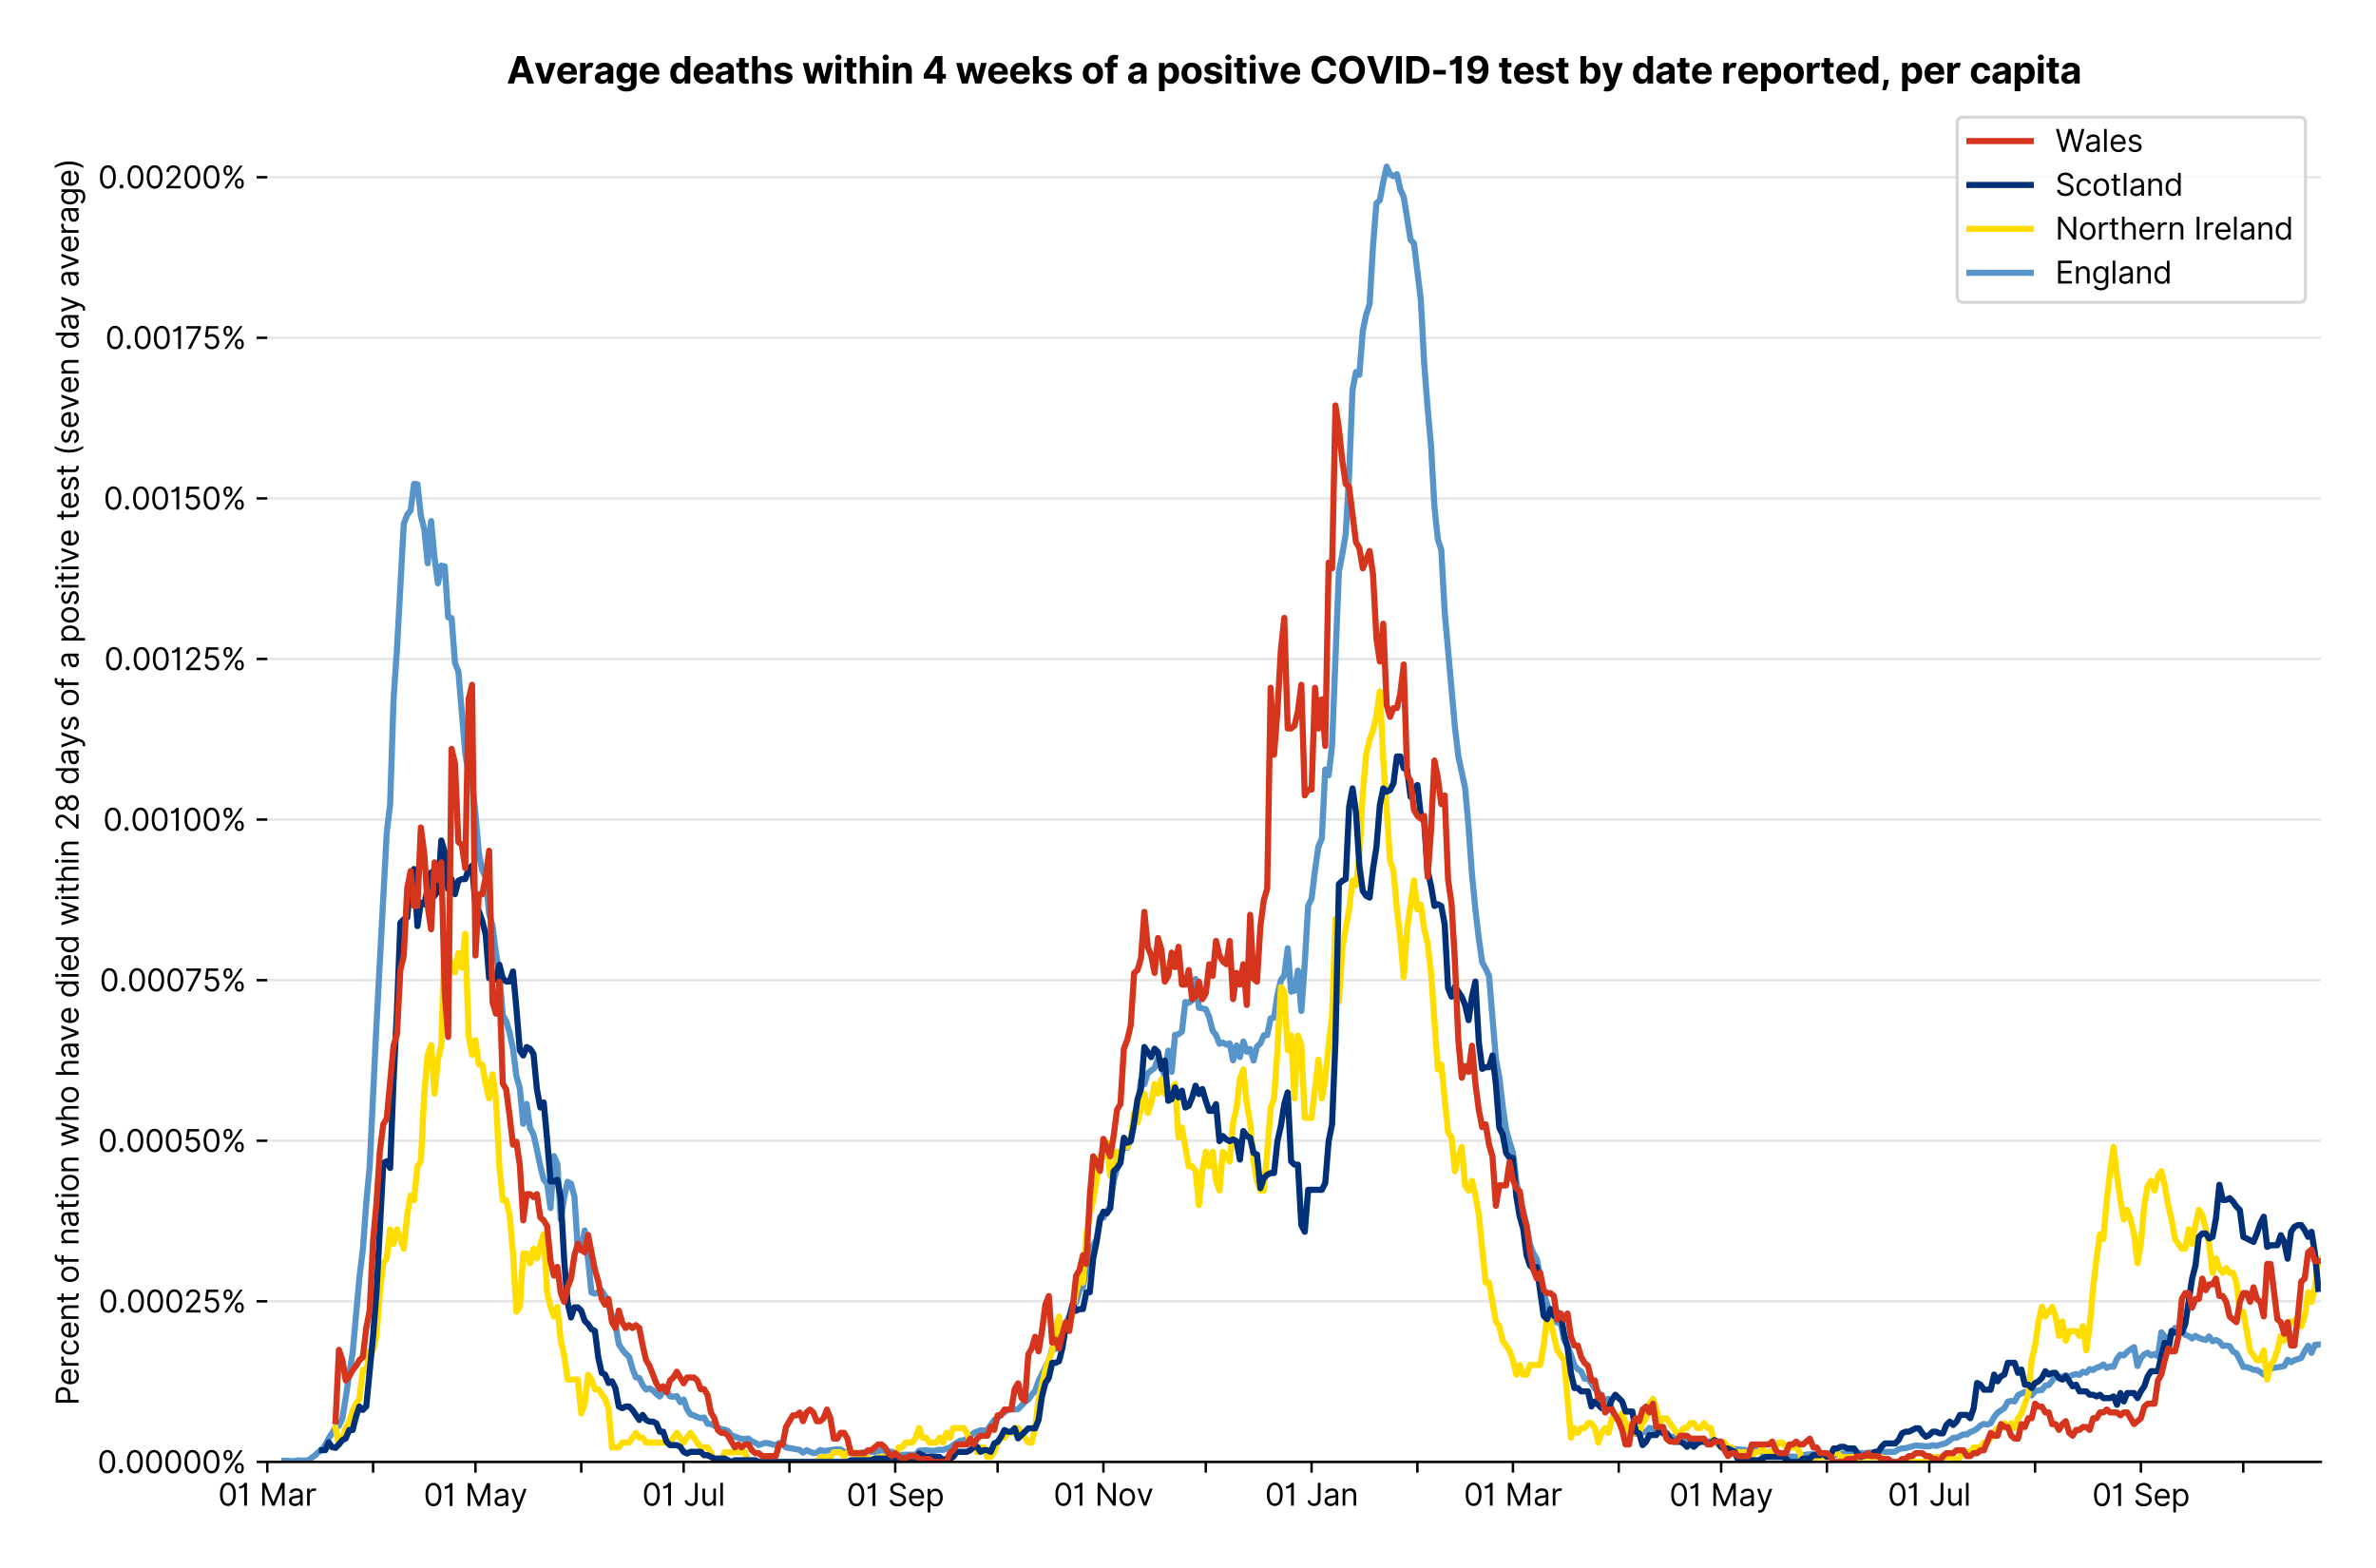 <?xml version="1.0" encoding="utf-8" standalone="no"?>
<!DOCTYPE svg PUBLIC "-//W3C//DTD SVG 1.1//EN"
  "http://www.w3.org/Graphics/SVG/1.1/DTD/svg11.dtd">
<svg version="1.1" viewBox="0 0 774.755 511.234" xmlns="http://www.w3.org/2000/svg" xmlns:xlink="http://www.w3.org/1999/xlink">
 <defs>
  <style type="text/css">*{stroke-linecap:butt;stroke-linejoin:round;}</style>
 </defs>
 <g id="figure_1">
  <g id="patch_1">
   <path d="M 0 511.234 
L 774.755 511.234 
L 774.755 0 
L 0 0 
z
" style="fill:#ffffff;"/>
  </g>
  <g id="axes_1">
   <g id="patch_2">
    <path d="M 87.155 476.745 
L 756.755 476.745 
L 756.755 33.225 
L 87.155 33.225 
z
" style="fill:#ffffff;"/>
   </g>
   <g id="matplotlib.axis_1">
    <g id="xtick_1">
     <g id="line2d_1">
      <defs>
       <path d="M 0 0 
L 0 3.5 
" id="m395ac8e79c" style="stroke:#000000;stroke-width:0.8;"/>
      </defs>
      <g>
       <use style="stroke:#000000;stroke-width:0.8;" x="87.155" xlink:href="#m395ac8e79c" y="476.745"/>
      </g>
     </g>
     <g id="text_1">
      <!-- 01 Mar -->
      <g transform="translate(71.118 491.018)scale(0.1 -0.1)">
       <defs>
        <path d="M 2000 -64 
Q 1230 -64 806 561 
Q 382 1186 382 2327 
Q 382 3459 809 4088 
Q 1236 4718 2000 4718 
Q 2764 4718 3191 4088 
Q 3618 3459 3618 2327 
Q 3618 1186 3194 561 
Q 2771 -64 2000 -64 
z
M 2000 436 
Q 2509 436 2791 927 
Q 3073 1418 3073 2327 
Q 3073 3234 2789 3730 
Q 2505 4227 2000 4227 
Q 1496 4227 1211 3730 
Q 927 3234 927 2327 
Q 927 1418 1210 927 
Q 1493 436 2000 436 
z
" id="Inter-Regular-30" transform="scale(0.016)"/>
        <path d="M 1973 4655 
L 1973 0 
L 1409 0 
L 1409 3836 
L 1373 3836 
Q 1341 3773 1209 3692 
Q 1077 3611 868 3551 
Q 659 3491 391 3491 
L 391 3964 
Q 661 3964 859 4061 
Q 1057 4159 1190 4291 
Q 1323 4423 1392 4529 
Q 1461 4636 1473 4655 
L 1973 4655 
z
" id="Inter-Regular-31" transform="scale(0.016)"/>
        <path id="Inter-Regular-20" transform="scale(0.016)"/>
        <path d="M 564 4655 
L 1236 4655 
L 2818 791 
L 2873 791 
L 4455 4655 
L 5127 4655 
L 5127 0 
L 4600 0 
L 4600 3536 
L 4555 3536 
L 3100 0 
L 2591 0 
L 1136 3536 
L 1091 3536 
L 1091 0 
L 564 0 
L 564 4655 
z
" id="Inter-Regular-4d" transform="scale(0.016)"/>
        <path d="M 1518 -82 
Q 1186 -82 916 44 
Q 646 170 486 410 
Q 327 650 327 991 
Q 327 1291 445 1478 
Q 564 1666 761 1773 
Q 959 1880 1199 1933 
Q 1439 1986 1682 2018 
Q 2000 2059 2199 2080 
Q 2398 2102 2490 2154 
Q 2582 2207 2582 2336 
L 2582 2355 
Q 2582 2691 2399 2877 
Q 2216 3064 1846 3064 
Q 1461 3064 1243 2895 
Q 1025 2727 936 2536 
L 427 2718 
Q 564 3036 792 3214 
Q 1021 3393 1292 3464 
Q 1564 3536 1827 3536 
Q 1996 3536 2215 3496 
Q 2434 3457 2640 3334 
Q 2846 3211 2982 2963 
Q 3118 2716 3118 2300 
L 3118 0 
L 2582 0 
L 2582 473 
L 2555 473 
Q 2500 359 2373 229 
Q 2246 100 2034 9 
Q 1823 -82 1518 -82 
z
M 1600 400 
Q 1918 400 2137 525 
Q 2357 650 2469 847 
Q 2582 1045 2582 1264 
L 2582 1755 
Q 2548 1714 2433 1681 
Q 2318 1648 2169 1624 
Q 2021 1600 1881 1583 
Q 1741 1566 1655 1555 
Q 1446 1527 1265 1467 
Q 1084 1407 974 1287 
Q 864 1168 864 964 
Q 864 684 1072 542 
Q 1280 400 1600 400 
z
" id="Inter-Regular-61" transform="scale(0.016)"/>
        <path d="M 491 0 
L 491 3491 
L 1009 3491 
L 1009 2964 
L 1046 2964 
Q 1139 3223 1389 3384 
Q 1639 3545 1955 3545 
Q 2100 3545 2209 3511 
Q 2318 3477 2400 3418 
L 2218 2964 
Q 2161 2993 2085 3010 
Q 2009 3027 1909 3027 
Q 1527 3027 1277 2794 
Q 1027 2561 1027 2209 
L 1027 0 
L 491 0 
z
" id="Inter-Regular-72" transform="scale(0.016)"/>
       </defs>
       <use xlink:href="#Inter-Regular-30"/>
       <use x="62.5" xlink:href="#Inter-Regular-31"/>
       <use x="106.676" xlink:href="#Inter-Regular-20"/>
       <use x="134.801" xlink:href="#Inter-Regular-4d"/>
       <use x="225.994" xlink:href="#Inter-Regular-61"/>
       <use x="282.386" xlink:href="#Inter-Regular-72"/>
      </g>
     </g>
    </g>
    <g id="xtick_2">
     <g id="line2d_2">
      <g>
       <use style="stroke:#000000;stroke-width:0.8;" x="121.652" xlink:href="#m395ac8e79c" y="476.745"/>
      </g>
     </g>
    </g>
    <g id="xtick_3">
     <g id="line2d_3">
      <g>
       <use style="stroke:#000000;stroke-width:0.8;" x="155.036" xlink:href="#m395ac8e79c" y="476.745"/>
      </g>
     </g>
     <g id="text_2">
      <!-- 01 May -->
      <g transform="translate(138.133 491.117)scale(0.1 -0.1)">
       <defs>
        <path d="M 818 -1355 
Q 682 -1355 575 -1333 
Q 468 -1311 427 -1291 
L 564 -818 
Q 857 -893 1053 -814 
Q 1250 -736 1391 -345 
L 1509 -18 
L 218 3491 
L 800 3491 
L 1764 709 
L 1800 709 
L 2764 3491 
L 3346 3491 
L 1846 -564 
Q 1550 -1355 818 -1355 
z
" id="Inter-Regular-79" transform="scale(0.016)"/>
       </defs>
       <use xlink:href="#Inter-Regular-30"/>
       <use x="62.5" xlink:href="#Inter-Regular-31"/>
       <use x="106.676" xlink:href="#Inter-Regular-20"/>
       <use x="134.801" xlink:href="#Inter-Regular-4d"/>
       <use x="225.994" xlink:href="#Inter-Regular-61"/>
       <use x="282.386" xlink:href="#Inter-Regular-79"/>
      </g>
     </g>
    </g>
    <g id="xtick_4">
     <g id="line2d_4">
      <g>
       <use style="stroke:#000000;stroke-width:0.8;" x="189.534" xlink:href="#m395ac8e79c" y="476.745"/>
      </g>
     </g>
    </g>
    <g id="xtick_5">
     <g id="line2d_5">
      <g>
       <use style="stroke:#000000;stroke-width:0.8;" x="222.918" xlink:href="#m395ac8e79c" y="476.745"/>
      </g>
     </g>
     <g id="text_3">
      <!-- 01 Jul -->
      <g transform="translate(209.374 491.018)scale(0.1 -0.1)">
       <defs>
        <path d="M 2346 4655 
L 2909 4655 
L 2909 1327 
Q 2909 657 2549 296 
Q 2189 -64 1582 -64 
Q 1200 -64 902 76 
Q 605 216 434 475 
Q 264 734 264 1091 
L 818 1091 
Q 818 795 1034 615 
Q 1250 436 1582 436 
Q 1948 436 2147 664 
Q 2346 893 2346 1327 
L 2346 4655 
z
" id="Inter-Regular-4a" transform="scale(0.016)"/>
        <path d="M 2691 1427 
L 2691 3491 
L 3227 3491 
L 3227 0 
L 2691 0 
L 2691 591 
L 2655 591 
Q 2532 325 2273 140 
Q 2014 -45 1618 -45 
Q 1127 -45 809 280 
Q 491 605 491 1273 
L 491 3491 
L 1027 3491 
L 1027 1309 
Q 1027 927 1242 700 
Q 1457 473 1791 473 
Q 1991 473 2199 575 
Q 2407 677 2549 888 
Q 2691 1100 2691 1427 
z
" id="Inter-Regular-75" transform="scale(0.016)"/>
        <path d="M 1027 4655 
L 1027 0 
L 491 0 
L 491 4655 
L 1027 4655 
z
" id="Inter-Regular-6c" transform="scale(0.016)"/>
       </defs>
       <use xlink:href="#Inter-Regular-30"/>
       <use x="62.5" xlink:href="#Inter-Regular-31"/>
       <use x="106.676" xlink:href="#Inter-Regular-20"/>
       <use x="134.801" xlink:href="#Inter-Regular-4a"/>
       <use x="189.063" xlink:href="#Inter-Regular-75"/>
       <use x="247.159" xlink:href="#Inter-Regular-6c"/>
      </g>
     </g>
    </g>
    <g id="xtick_6">
     <g id="line2d_6">
      <g>
       <use style="stroke:#000000;stroke-width:0.8;" x="257.415" xlink:href="#m395ac8e79c" y="476.745"/>
      </g>
     </g>
    </g>
    <g id="xtick_7">
     <g id="line2d_7">
      <g>
       <use style="stroke:#000000;stroke-width:0.8;" x="291.913" xlink:href="#m395ac8e79c" y="476.745"/>
      </g>
     </g>
     <g id="text_4">
      <!-- 01 Sep -->
      <g transform="translate(276.025 491.117)scale(0.1 -0.1)">
       <defs>
        <path d="M 3109 3491 
Q 3068 3836 2777 4027 
Q 2486 4218 2064 4218 
Q 1600 4218 1318 3999 
Q 1036 3780 1036 3445 
Q 1036 3195 1189 3042 
Q 1343 2889 1553 2803 
Q 1764 2718 1936 2673 
L 2409 2545 
Q 2591 2498 2815 2414 
Q 3039 2330 3244 2185 
Q 3450 2041 3584 1816 
Q 3718 1591 3718 1264 
Q 3718 886 3521 581 
Q 3325 277 2949 97 
Q 2573 -82 2036 -82 
Q 1286 -82 845 272 
Q 405 627 364 1200 
L 946 1200 
Q 968 936 1124 764 
Q 1280 593 1519 510 
Q 1759 427 2036 427 
Q 2359 427 2616 533 
Q 2873 639 3023 828 
Q 3173 1018 3173 1273 
Q 3173 1505 3043 1650 
Q 2914 1795 2702 1886 
Q 2491 1977 2246 2045 
L 1673 2209 
Q 1127 2366 809 2657 
Q 491 2948 491 3418 
Q 491 3809 703 4101 
Q 916 4393 1276 4555 
Q 1636 4718 2082 4718 
Q 2532 4718 2882 4558 
Q 3232 4398 3437 4120 
Q 3643 3843 3655 3491 
L 3109 3491 
z
" id="Inter-Regular-53" transform="scale(0.016)"/>
        <path d="M 1955 -73 
Q 1450 -73 1085 151 
Q 721 375 524 778 
Q 327 1182 327 1718 
Q 327 2255 524 2665 
Q 721 3075 1074 3305 
Q 1427 3536 1900 3536 
Q 2173 3536 2439 3445 
Q 2705 3355 2923 3151 
Q 3141 2948 3270 2614 
Q 3400 2280 3400 1791 
L 3400 1564 
L 866 1564 
Q 884 1005 1183 707 
Q 1482 409 1955 409 
Q 2271 409 2498 545 
Q 2725 682 2827 955 
L 3346 809 
Q 3223 414 2854 170 
Q 2486 -73 1955 -73 
z
M 866 2027 
L 2855 2027 
Q 2855 2470 2595 2762 
Q 2336 3055 1900 3055 
Q 1593 3055 1368 2911 
Q 1143 2768 1013 2533 
Q 884 2298 866 2027 
z
" id="Inter-Regular-65" transform="scale(0.016)"/>
        <path d="M 491 -1309 
L 491 3491 
L 1009 3491 
L 1009 2936 
L 1073 2936 
Q 1132 3027 1237 3169 
Q 1343 3311 1542 3423 
Q 1741 3536 2082 3536 
Q 2523 3536 2859 3315 
Q 3196 3095 3384 2690 
Q 3573 2286 3573 1736 
Q 3573 1182 3384 776 
Q 3196 370 2861 148 
Q 2527 -73 2091 -73 
Q 1755 -73 1552 39 
Q 1350 152 1241 296 
Q 1132 441 1073 536 
L 1027 536 
L 1027 -1309 
L 491 -1309 
z
M 1018 1745 
Q 1018 1152 1276 780 
Q 1534 409 2018 409 
Q 2355 409 2581 587 
Q 2807 766 2921 1069 
Q 3036 1373 3036 1745 
Q 3036 2114 2923 2410 
Q 2811 2707 2585 2881 
Q 2359 3055 2018 3055 
Q 1527 3055 1272 2693 
Q 1018 2332 1018 1745 
z
" id="Inter-Regular-70" transform="scale(0.016)"/>
       </defs>
       <use xlink:href="#Inter-Regular-30"/>
       <use x="62.5" xlink:href="#Inter-Regular-31"/>
       <use x="106.676" xlink:href="#Inter-Regular-20"/>
       <use x="134.801" xlink:href="#Inter-Regular-53"/>
       <use x="198.58" xlink:href="#Inter-Regular-65"/>
       <use x="256.818" xlink:href="#Inter-Regular-70"/>
      </g>
     </g>
    </g>
    <g id="xtick_8">
     <g id="line2d_8">
      <g>
       <use style="stroke:#000000;stroke-width:0.8;" x="325.297" xlink:href="#m395ac8e79c" y="476.745"/>
      </g>
     </g>
    </g>
    <g id="xtick_9">
     <g id="line2d_9">
      <g>
       <use style="stroke:#000000;stroke-width:0.8;" x="359.794" xlink:href="#m395ac8e79c" y="476.745"/>
      </g>
     </g>
     <g id="text_5">
      <!-- 01 Nov -->
      <g transform="translate(343.523 491.018)scale(0.1 -0.1)">
       <defs>
        <path d="M 4255 4655 
L 4255 0 
L 3709 0 
L 1173 3655 
L 1127 3655 
L 1127 0 
L 564 0 
L 564 4655 
L 1109 4655 
L 3655 991 
L 3700 991 
L 3700 4655 
L 4255 4655 
z
" id="Inter-Regular-4e" transform="scale(0.016)"/>
        <path d="M 1909 -73 
Q 1436 -73 1080 152 
Q 725 377 526 781 
Q 327 1186 327 1727 
Q 327 2273 526 2679 
Q 725 3086 1080 3311 
Q 1436 3536 1909 3536 
Q 2382 3536 2737 3311 
Q 3093 3086 3292 2679 
Q 3491 2273 3491 1727 
Q 3491 1186 3292 781 
Q 3093 377 2737 152 
Q 2382 -73 1909 -73 
z
M 1909 409 
Q 2268 409 2500 593 
Q 2732 777 2843 1077 
Q 2955 1377 2955 1727 
Q 2955 2077 2843 2379 
Q 2732 2682 2500 2868 
Q 2268 3055 1909 3055 
Q 1550 3055 1318 2868 
Q 1086 2682 975 2379 
Q 864 2077 864 1727 
Q 864 1377 975 1077 
Q 1086 777 1318 593 
Q 1550 409 1909 409 
z
" id="Inter-Regular-6f" transform="scale(0.016)"/>
        <path d="M 3346 3491 
L 2055 0 
L 1509 0 
L 218 3491 
L 800 3491 
L 1764 709 
L 1800 709 
L 2764 3491 
L 3346 3491 
z
" id="Inter-Regular-76" transform="scale(0.016)"/>
       </defs>
       <use xlink:href="#Inter-Regular-30"/>
       <use x="62.5" xlink:href="#Inter-Regular-31"/>
       <use x="106.676" xlink:href="#Inter-Regular-20"/>
       <use x="134.801" xlink:href="#Inter-Regular-4e"/>
       <use x="210.085" xlink:href="#Inter-Regular-6f"/>
       <use x="269.744" xlink:href="#Inter-Regular-76"/>
      </g>
     </g>
    </g>
    <g id="xtick_10">
     <g id="line2d_10">
      <g>
       <use style="stroke:#000000;stroke-width:0.8;" x="393.179" xlink:href="#m395ac8e79c" y="476.745"/>
      </g>
     </g>
    </g>
    <g id="xtick_11">
     <g id="line2d_11">
      <g>
       <use style="stroke:#000000;stroke-width:0.8;" x="427.676" xlink:href="#m395ac8e79c" y="476.745"/>
      </g>
     </g>
     <g id="text_6">
      <!-- 01 Jan -->
      <g transform="translate(412.477 491.018)scale(0.1 -0.1)">
       <defs>
        <path d="M 1027 2100 
L 1027 0 
L 491 0 
L 491 3491 
L 1009 3491 
L 1009 2945 
L 1055 2945 
Q 1177 3211 1427 3373 
Q 1677 3536 2073 3536 
Q 2602 3536 2928 3211 
Q 3255 2886 3255 2218 
L 3255 0 
L 2718 0 
L 2718 2182 
Q 2718 2593 2504 2824 
Q 2291 3055 1918 3055 
Q 1534 3055 1280 2806 
Q 1027 2557 1027 2100 
z
" id="Inter-Regular-6e" transform="scale(0.016)"/>
       </defs>
       <use xlink:href="#Inter-Regular-30"/>
       <use x="62.5" xlink:href="#Inter-Regular-31"/>
       <use x="106.676" xlink:href="#Inter-Regular-20"/>
       <use x="134.801" xlink:href="#Inter-Regular-4a"/>
       <use x="189.063" xlink:href="#Inter-Regular-61"/>
       <use x="245.455" xlink:href="#Inter-Regular-6e"/>
      </g>
     </g>
    </g>
    <g id="xtick_12">
     <g id="line2d_12">
      <g>
       <use style="stroke:#000000;stroke-width:0.8;" x="462.174" xlink:href="#m395ac8e79c" y="476.745"/>
      </g>
     </g>
    </g>
    <g id="xtick_13">
     <g id="line2d_13">
      <g>
       <use style="stroke:#000000;stroke-width:0.8;" x="493.332" xlink:href="#m395ac8e79c" y="476.745"/>
      </g>
     </g>
     <g id="text_7">
      <!-- 01 Mar -->
      <g transform="translate(477.296 491.018)scale(0.1 -0.1)">
       <use xlink:href="#Inter-Regular-30"/>
       <use x="62.5" xlink:href="#Inter-Regular-31"/>
       <use x="106.676" xlink:href="#Inter-Regular-20"/>
       <use x="134.801" xlink:href="#Inter-Regular-4d"/>
       <use x="225.994" xlink:href="#Inter-Regular-61"/>
       <use x="282.386" xlink:href="#Inter-Regular-72"/>
      </g>
     </g>
    </g>
    <g id="xtick_14">
     <g id="line2d_14">
      <g>
       <use style="stroke:#000000;stroke-width:0.8;" x="527.83" xlink:href="#m395ac8e79c" y="476.745"/>
      </g>
     </g>
    </g>
    <g id="xtick_15">
     <g id="line2d_15">
      <g>
       <use style="stroke:#000000;stroke-width:0.8;" x="561.214" xlink:href="#m395ac8e79c" y="476.745"/>
      </g>
     </g>
     <g id="text_8">
      <!-- 01 May -->
      <g transform="translate(544.311 491.117)scale(0.1 -0.1)">
       <use xlink:href="#Inter-Regular-30"/>
       <use x="62.5" xlink:href="#Inter-Regular-31"/>
       <use x="106.676" xlink:href="#Inter-Regular-20"/>
       <use x="134.801" xlink:href="#Inter-Regular-4d"/>
       <use x="225.994" xlink:href="#Inter-Regular-61"/>
       <use x="282.386" xlink:href="#Inter-Regular-79"/>
      </g>
     </g>
    </g>
    <g id="xtick_16">
     <g id="line2d_16">
      <g>
       <use style="stroke:#000000;stroke-width:0.8;" x="595.711" xlink:href="#m395ac8e79c" y="476.745"/>
      </g>
     </g>
    </g>
    <g id="xtick_17">
     <g id="line2d_17">
      <g>
       <use style="stroke:#000000;stroke-width:0.8;" x="629.096" xlink:href="#m395ac8e79c" y="476.745"/>
      </g>
     </g>
     <g id="text_9">
      <!-- 01 Jul -->
      <g transform="translate(615.552 491.018)scale(0.1 -0.1)">
       <use xlink:href="#Inter-Regular-30"/>
       <use x="62.5" xlink:href="#Inter-Regular-31"/>
       <use x="106.676" xlink:href="#Inter-Regular-20"/>
       <use x="134.801" xlink:href="#Inter-Regular-4a"/>
       <use x="189.063" xlink:href="#Inter-Regular-75"/>
       <use x="247.159" xlink:href="#Inter-Regular-6c"/>
      </g>
     </g>
    </g>
    <g id="xtick_18">
     <g id="line2d_18">
      <g>
       <use style="stroke:#000000;stroke-width:0.8;" x="663.593" xlink:href="#m395ac8e79c" y="476.745"/>
      </g>
     </g>
    </g>
    <g id="xtick_19">
     <g id="line2d_19">
      <g>
       <use style="stroke:#000000;stroke-width:0.8;" x="698.09" xlink:href="#m395ac8e79c" y="476.745"/>
      </g>
     </g>
     <g id="text_10">
      <!-- 01 Sep -->
      <g transform="translate(682.203 491.117)scale(0.1 -0.1)">
       <use xlink:href="#Inter-Regular-30"/>
       <use x="62.5" xlink:href="#Inter-Regular-31"/>
       <use x="106.676" xlink:href="#Inter-Regular-20"/>
       <use x="134.801" xlink:href="#Inter-Regular-53"/>
       <use x="198.58" xlink:href="#Inter-Regular-65"/>
       <use x="256.818" xlink:href="#Inter-Regular-70"/>
      </g>
     </g>
    </g>
    <g id="xtick_20">
     <g id="line2d_20">
      <g>
       <use style="stroke:#000000;stroke-width:0.8;" x="731.475" xlink:href="#m395ac8e79c" y="476.745"/>
      </g>
     </g>
    </g>
   </g>
   <g id="matplotlib.axis_2">
    <g id="ytick_1">
     <g id="line2d_21">
      <path clip-path="url(#pcf67a878c8)" d="M 87.155 476.745 
L 756.755 476.745 
" style="fill:none;stroke:#e5e5e5;stroke-linecap:square;stroke-width:0.8;"/>
     </g>
     <g id="line2d_22">
      <defs>
       <path d="M 0 0 
L -3.5 0 
" id="m7f2a4005d4" style="stroke:#000000;stroke-width:0.8;"/>
      </defs>
      <g>
       <use style="stroke:#000000;stroke-width:0.8;" x="87.155" xlink:href="#m7f2a4005d4" y="476.745"/>
      </g>
     </g>
     <g id="text_11">
      <!-- 0.00000% -->
      <g transform="translate(31.773 480.382)scale(0.1 -0.1)">
       <defs>
        <path d="M 882 -36 
Q 714 -36 593 84 
Q 473 205 473 373 
Q 473 541 593 661 
Q 714 782 882 782 
Q 1050 782 1170 661 
Q 1291 541 1291 373 
Q 1291 205 1170 84 
Q 1050 -36 882 -36 
z
" id="Inter-Regular-2e" transform="scale(0.016)"/>
        <path d="M 2855 873 
L 2855 1118 
Q 2855 1373 2960 1585 
Q 3066 1798 3269 1926 
Q 3473 2055 3764 2055 
Q 4059 2055 4259 1926 
Q 4459 1798 4561 1585 
Q 4664 1373 4664 1118 
L 4664 873 
Q 4664 618 4560 405 
Q 4457 193 4256 64 
Q 4055 -64 3764 -64 
Q 3468 -64 3266 64 
Q 3064 193 2959 405 
Q 2855 618 2855 873 
z
M 536 3536 
L 536 3782 
Q 536 4036 642 4248 
Q 748 4461 951 4589 
Q 1155 4718 1446 4718 
Q 1741 4718 1941 4589 
Q 2141 4461 2243 4248 
Q 2346 4036 2346 3782 
L 2346 3536 
Q 2346 3282 2242 3069 
Q 2139 2857 1937 2728 
Q 1736 2600 1446 2600 
Q 1150 2600 948 2728 
Q 746 2857 641 3069 
Q 536 3282 536 3536 
z
M 709 0 
L 3909 4655 
L 4427 4655 
L 1227 0 
L 709 0 
z
M 3318 1118 
L 3318 873 
Q 3318 661 3418 494 
Q 3518 327 3764 327 
Q 4002 327 4101 494 
Q 4200 661 4200 873 
L 4200 1118 
Q 4200 1330 4104 1497 
Q 4009 1664 3764 1664 
Q 3525 1664 3421 1497 
Q 3318 1330 3318 1118 
z
M 1000 3782 
L 1000 3536 
Q 1000 3325 1100 3158 
Q 1200 2991 1446 2991 
Q 1684 2991 1783 3158 
Q 1882 3325 1882 3536 
L 1882 3782 
Q 1882 3993 1786 4160 
Q 1691 4327 1446 4327 
Q 1207 4327 1103 4160 
Q 1000 3993 1000 3782 
z
" id="Inter-Regular-25" transform="scale(0.016)"/>
       </defs>
       <use xlink:href="#Inter-Regular-30"/>
       <use x="62.5" xlink:href="#Inter-Regular-2e"/>
       <use x="90.057" xlink:href="#Inter-Regular-30"/>
       <use x="152.557" xlink:href="#Inter-Regular-30"/>
       <use x="215.057" xlink:href="#Inter-Regular-30"/>
       <use x="277.557" xlink:href="#Inter-Regular-30"/>
       <use x="340.057" xlink:href="#Inter-Regular-30"/>
       <use x="402.557" xlink:href="#Inter-Regular-25"/>
      </g>
     </g>
    </g>
    <g id="ytick_2">
     <g id="line2d_23">
      <path clip-path="url(#pcf67a878c8)" d="M 87.155 424.376 
L 756.755 424.376 
" style="fill:none;stroke:#e5e5e5;stroke-linecap:square;stroke-width:0.8;"/>
     </g>
     <g id="line2d_24">
      <g>
       <use style="stroke:#000000;stroke-width:0.8;" x="87.155" xlink:href="#m7f2a4005d4" y="424.376"/>
      </g>
     </g>
     <g id="text_12">
      <!-- 0.00025% -->
      <g transform="translate(32.142 428.013)scale(0.1 -0.1)">
       <defs>
        <path d="M 482 0 
L 482 409 
L 2018 2091 
Q 2289 2386 2464 2605 
Q 2639 2825 2724 3019 
Q 2809 3214 2809 3427 
Q 2809 3795 2553 4011 
Q 2298 4227 1918 4227 
Q 1514 4227 1275 3985 
Q 1036 3743 1036 3345 
L 500 3345 
Q 500 3755 688 4064 
Q 877 4373 1203 4545 
Q 1530 4718 1936 4718 
Q 2346 4718 2661 4545 
Q 2977 4373 3156 4079 
Q 3336 3786 3336 3427 
Q 3336 3170 3244 2926 
Q 3152 2682 2926 2383 
Q 2700 2084 2300 1655 
L 1255 536 
L 1255 500 
L 3418 500 
L 3418 0 
L 482 0 
z
" id="Inter-Regular-32" transform="scale(0.016)"/>
        <path d="M 1936 -64 
Q 1536 -64 1216 95 
Q 896 255 702 532 
Q 509 809 491 1164 
L 1036 1164 
Q 1068 848 1324 642 
Q 1580 436 1936 436 
Q 2223 436 2447 570 
Q 2671 705 2799 940 
Q 2927 1175 2927 1473 
Q 2927 1777 2794 2017 
Q 2661 2257 2429 2395 
Q 2198 2534 1900 2536 
Q 1686 2539 1461 2472 
Q 1236 2405 1091 2300 
L 564 2364 
L 846 4655 
L 3264 4655 
L 3264 4155 
L 1318 4155 
L 1155 2782 
L 1182 2782 
Q 1325 2895 1541 2970 
Q 1757 3045 1991 3045 
Q 2418 3045 2753 2842 
Q 3089 2639 3281 2286 
Q 3473 1934 3473 1482 
Q 3473 1036 3274 687 
Q 3075 339 2727 137 
Q 2380 -64 1936 -64 
z
" id="Inter-Regular-35" transform="scale(0.016)"/>
       </defs>
       <use xlink:href="#Inter-Regular-30"/>
       <use x="62.5" xlink:href="#Inter-Regular-2e"/>
       <use x="90.057" xlink:href="#Inter-Regular-30"/>
       <use x="152.557" xlink:href="#Inter-Regular-30"/>
       <use x="215.057" xlink:href="#Inter-Regular-30"/>
       <use x="277.557" xlink:href="#Inter-Regular-32"/>
       <use x="338.068" xlink:href="#Inter-Regular-35"/>
       <use x="398.864" xlink:href="#Inter-Regular-25"/>
      </g>
     </g>
    </g>
    <g id="ytick_3">
     <g id="line2d_25">
      <path clip-path="url(#pcf67a878c8)" d="M 87.155 372.007 
L 756.755 372.007 
" style="fill:none;stroke:#e5e5e5;stroke-linecap:square;stroke-width:0.8;"/>
     </g>
     <g id="line2d_26">
      <g>
       <use style="stroke:#000000;stroke-width:0.8;" x="87.155" xlink:href="#m7f2a4005d4" y="372.007"/>
      </g>
     </g>
     <g id="text_13">
      <!-- 0.00050% -->
      <g transform="translate(31.944 375.643)scale(0.1 -0.1)">
       <use xlink:href="#Inter-Regular-30"/>
       <use x="62.5" xlink:href="#Inter-Regular-2e"/>
       <use x="90.057" xlink:href="#Inter-Regular-30"/>
       <use x="152.557" xlink:href="#Inter-Regular-30"/>
       <use x="215.057" xlink:href="#Inter-Regular-30"/>
       <use x="277.557" xlink:href="#Inter-Regular-35"/>
       <use x="338.352" xlink:href="#Inter-Regular-30"/>
       <use x="400.852" xlink:href="#Inter-Regular-25"/>
      </g>
     </g>
    </g>
    <g id="ytick_4">
     <g id="line2d_27">
      <path clip-path="url(#pcf67a878c8)" d="M 87.155 319.637 
L 756.755 319.637 
" style="fill:none;stroke:#e5e5e5;stroke-linecap:square;stroke-width:0.8;"/>
     </g>
     <g id="line2d_28">
      <g>
       <use style="stroke:#000000;stroke-width:0.8;" x="87.155" xlink:href="#m7f2a4005d4" y="319.637"/>
      </g>
     </g>
     <g id="text_14">
      <!-- 0.00075% -->
      <g transform="translate(32.483 323.274)scale(0.1 -0.1)">
       <defs>
        <path d="M 627 0 
L 2709 4118 
L 2709 4155 
L 309 4155 
L 309 4655 
L 3291 4655 
L 3291 4127 
L 1218 0 
L 627 0 
z
" id="Inter-Regular-37" transform="scale(0.016)"/>
       </defs>
       <use xlink:href="#Inter-Regular-30"/>
       <use x="62.5" xlink:href="#Inter-Regular-2e"/>
       <use x="90.057" xlink:href="#Inter-Regular-30"/>
       <use x="152.557" xlink:href="#Inter-Regular-30"/>
       <use x="215.057" xlink:href="#Inter-Regular-30"/>
       <use x="277.557" xlink:href="#Inter-Regular-37"/>
       <use x="334.659" xlink:href="#Inter-Regular-35"/>
       <use x="395.455" xlink:href="#Inter-Regular-25"/>
      </g>
     </g>
    </g>
    <g id="ytick_5">
     <g id="line2d_29">
      <path clip-path="url(#pcf67a878c8)" d="M 87.155 267.268 
L 756.755 267.268 
" style="fill:none;stroke:#e5e5e5;stroke-linecap:square;stroke-width:0.8;"/>
     </g>
     <g id="line2d_30">
      <g>
       <use style="stroke:#000000;stroke-width:0.8;" x="87.155" xlink:href="#m7f2a4005d4" y="267.268"/>
      </g>
     </g>
     <g id="text_15">
      <!-- 0.00100% -->
      <g transform="translate(33.606 270.905)scale(0.1 -0.1)">
       <use xlink:href="#Inter-Regular-30"/>
       <use x="62.5" xlink:href="#Inter-Regular-2e"/>
       <use x="90.057" xlink:href="#Inter-Regular-30"/>
       <use x="152.557" xlink:href="#Inter-Regular-30"/>
       <use x="215.057" xlink:href="#Inter-Regular-31"/>
       <use x="259.233" xlink:href="#Inter-Regular-30"/>
       <use x="321.733" xlink:href="#Inter-Regular-30"/>
       <use x="384.233" xlink:href="#Inter-Regular-25"/>
      </g>
     </g>
    </g>
    <g id="ytick_6">
     <g id="line2d_31">
      <path clip-path="url(#pcf67a878c8)" d="M 87.155 214.899 
L 756.755 214.899 
" style="fill:none;stroke:#e5e5e5;stroke-linecap:square;stroke-width:0.8;"/>
     </g>
     <g id="line2d_32">
      <g>
       <use style="stroke:#000000;stroke-width:0.8;" x="87.155" xlink:href="#m7f2a4005d4" y="214.899"/>
      </g>
     </g>
     <g id="text_16">
      <!-- 0.00125% -->
      <g transform="translate(33.975 218.536)scale(0.1 -0.1)">
       <use xlink:href="#Inter-Regular-30"/>
       <use x="62.5" xlink:href="#Inter-Regular-2e"/>
       <use x="90.057" xlink:href="#Inter-Regular-30"/>
       <use x="152.557" xlink:href="#Inter-Regular-30"/>
       <use x="215.057" xlink:href="#Inter-Regular-31"/>
       <use x="259.233" xlink:href="#Inter-Regular-32"/>
       <use x="319.744" xlink:href="#Inter-Regular-35"/>
       <use x="380.54" xlink:href="#Inter-Regular-25"/>
      </g>
     </g>
    </g>
    <g id="ytick_7">
     <g id="line2d_33">
      <path clip-path="url(#pcf67a878c8)" d="M 87.155 162.53 
L 756.755 162.53 
" style="fill:none;stroke:#e5e5e5;stroke-linecap:square;stroke-width:0.8;"/>
     </g>
     <g id="line2d_34">
      <g>
       <use style="stroke:#000000;stroke-width:0.8;" x="87.155" xlink:href="#m7f2a4005d4" y="162.53"/>
      </g>
     </g>
     <g id="text_17">
      <!-- 0.00150% -->
      <g transform="translate(33.777 166.167)scale(0.1 -0.1)">
       <use xlink:href="#Inter-Regular-30"/>
       <use x="62.5" xlink:href="#Inter-Regular-2e"/>
       <use x="90.057" xlink:href="#Inter-Regular-30"/>
       <use x="152.557" xlink:href="#Inter-Regular-30"/>
       <use x="215.057" xlink:href="#Inter-Regular-31"/>
       <use x="259.233" xlink:href="#Inter-Regular-35"/>
       <use x="320.028" xlink:href="#Inter-Regular-30"/>
       <use x="382.529" xlink:href="#Inter-Regular-25"/>
      </g>
     </g>
    </g>
    <g id="ytick_8">
     <g id="line2d_35">
      <path clip-path="url(#pcf67a878c8)" d="M 87.155 110.161 
L 756.755 110.161 
" style="fill:none;stroke:#e5e5e5;stroke-linecap:square;stroke-width:0.8;"/>
     </g>
     <g id="line2d_36">
      <g>
       <use style="stroke:#000000;stroke-width:0.8;" x="87.155" xlink:href="#m7f2a4005d4" y="110.161"/>
      </g>
     </g>
     <g id="text_18">
      <!-- 0.00175% -->
      <g transform="translate(34.316 113.797)scale(0.1 -0.1)">
       <use xlink:href="#Inter-Regular-30"/>
       <use x="62.5" xlink:href="#Inter-Regular-2e"/>
       <use x="90.057" xlink:href="#Inter-Regular-30"/>
       <use x="152.557" xlink:href="#Inter-Regular-30"/>
       <use x="215.057" xlink:href="#Inter-Regular-31"/>
       <use x="259.233" xlink:href="#Inter-Regular-37"/>
       <use x="316.335" xlink:href="#Inter-Regular-35"/>
       <use x="377.131" xlink:href="#Inter-Regular-25"/>
      </g>
     </g>
    </g>
    <g id="ytick_9">
     <g id="line2d_37">
      <path clip-path="url(#pcf67a878c8)" d="M 87.155 57.791 
L 756.755 57.791 
" style="fill:none;stroke:#e5e5e5;stroke-linecap:square;stroke-width:0.8;"/>
     </g>
     <g id="line2d_38">
      <g>
       <use style="stroke:#000000;stroke-width:0.8;" x="87.155" xlink:href="#m7f2a4005d4" y="57.791"/>
      </g>
     </g>
     <g id="text_19">
      <!-- 0.00200% -->
      <g transform="translate(31.972 61.428)scale(0.1 -0.1)">
       <use xlink:href="#Inter-Regular-30"/>
       <use x="62.5" xlink:href="#Inter-Regular-2e"/>
       <use x="90.057" xlink:href="#Inter-Regular-30"/>
       <use x="152.557" xlink:href="#Inter-Regular-30"/>
       <use x="215.057" xlink:href="#Inter-Regular-32"/>
       <use x="275.568" xlink:href="#Inter-Regular-30"/>
       <use x="338.068" xlink:href="#Inter-Regular-30"/>
       <use x="400.568" xlink:href="#Inter-Regular-25"/>
      </g>
     </g>
    </g>
    <g id="text_20">
     <!-- Percent of nation who have died within 28 days of a positive test (seven day average) -->
     <g transform="translate(25.614 458.305)rotate(-90)scale(0.1 -0.1)">
      <defs>
       <path d="M 564 0 
L 564 4655 
L 2136 4655 
Q 2684 4655 3033 4458 
Q 3382 4261 3550 3927 
Q 3718 3593 3718 3182 
Q 3718 2770 3551 2434 
Q 3384 2098 3036 1899 
Q 2689 1700 2146 1700 
L 1127 1700 
L 1127 0 
L 564 0 
z
M 1127 2200 
L 2127 2200 
Q 2689 2200 2926 2482 
Q 3164 2764 3164 3182 
Q 3164 3602 2925 3878 
Q 2686 4155 2118 4155 
L 1127 4155 
L 1127 2200 
z
" id="Inter-Regular-50" transform="scale(0.016)"/>
       <path d="M 1909 -73 
Q 1418 -73 1063 159 
Q 709 391 518 798 
Q 327 1205 327 1727 
Q 327 2259 524 2667 
Q 721 3075 1074 3305 
Q 1427 3536 1900 3536 
Q 2268 3536 2563 3400 
Q 2859 3264 3047 3018 
Q 3236 2773 3282 2445 
L 2746 2445 
Q 2684 2684 2474 2869 
Q 2264 3055 1909 3055 
Q 1439 3055 1151 2697 
Q 864 2339 864 1745 
Q 864 1139 1148 774 
Q 1432 409 1909 409 
Q 2223 409 2447 570 
Q 2671 732 2746 1018 
L 3282 1018 
Q 3236 709 3058 462 
Q 2880 216 2588 71 
Q 2296 -73 1909 -73 
z
" id="Inter-Regular-63" transform="scale(0.016)"/>
       <path d="M 2009 3491 
L 2009 3036 
L 1264 3036 
L 1264 1000 
Q 1264 773 1331 660 
Q 1398 548 1503 510 
Q 1609 473 1727 473 
Q 1816 473 1873 483 
Q 1930 493 1964 500 
L 2073 18 
Q 2018 -2 1920 -23 
Q 1823 -45 1673 -45 
Q 1446 -45 1228 52 
Q 1011 150 869 350 
Q 727 550 727 855 
L 727 3036 
L 200 3036 
L 200 3491 
L 727 3491 
L 727 4327 
L 1264 4327 
L 1264 3491 
L 2009 3491 
z
" id="Inter-Regular-74" transform="scale(0.016)"/>
       <path d="M 2046 3491 
L 2046 3036 
L 1264 3036 
L 1264 0 
L 727 0 
L 727 3036 
L 164 3036 
L 164 3491 
L 727 3491 
L 727 3973 
Q 727 4273 868 4473 
Q 1009 4673 1234 4773 
Q 1459 4873 1709 4873 
Q 1907 4873 2032 4841 
Q 2157 4809 2218 4782 
L 2064 4318 
Q 2023 4332 1951 4352 
Q 1880 4373 1764 4373 
Q 1498 4373 1381 4239 
Q 1264 4105 1264 3845 
L 1264 3491 
L 2046 3491 
z
" id="Inter-Regular-66" transform="scale(0.016)"/>
       <path d="M 491 0 
L 491 3491 
L 1027 3491 
L 1027 0 
L 491 0 
z
M 764 4073 
Q 607 4073 494 4179 
Q 382 4286 382 4436 
Q 382 4586 494 4693 
Q 607 4800 764 4800 
Q 921 4800 1033 4693 
Q 1146 4586 1146 4436 
Q 1146 4286 1033 4179 
Q 921 4073 764 4073 
z
" id="Inter-Regular-69" transform="scale(0.016)"/>
       <path d="M 1282 0 
L 218 3491 
L 782 3491 
L 1536 818 
L 1573 818 
L 2318 3491 
L 2891 3491 
L 3627 827 
L 3664 827 
L 4418 3491 
L 4982 3491 
L 3918 0 
L 3391 0 
L 2627 2682 
L 2573 2682 
L 1809 0 
L 1282 0 
z
" id="Inter-Regular-77" transform="scale(0.016)"/>
       <path d="M 1027 2100 
L 1027 0 
L 491 0 
L 491 4655 
L 1027 4655 
L 1027 2945 
L 1073 2945 
Q 1196 3216 1442 3376 
Q 1689 3536 2100 3536 
Q 2636 3536 2963 3213 
Q 3291 2891 3291 2218 
L 3291 0 
L 2755 0 
L 2755 2182 
Q 2755 2598 2540 2826 
Q 2325 3055 1946 3055 
Q 1548 3055 1287 2806 
Q 1027 2557 1027 2100 
z
" id="Inter-Regular-68" transform="scale(0.016)"/>
       <path d="M 1809 -73 
Q 1373 -73 1039 148 
Q 705 370 516 776 
Q 327 1182 327 1736 
Q 327 2286 516 2690 
Q 705 3095 1041 3315 
Q 1377 3536 1818 3536 
Q 2159 3536 2358 3423 
Q 2557 3311 2662 3169 
Q 2768 3027 2827 2936 
L 2873 2936 
L 2873 4655 
L 3409 4655 
L 3409 0 
L 2891 0 
L 2891 536 
L 2827 536 
Q 2768 441 2659 296 
Q 2550 152 2348 39 
Q 2146 -73 1809 -73 
z
M 1882 409 
Q 2366 409 2624 780 
Q 2882 1152 2882 1745 
Q 2882 2332 2627 2693 
Q 2373 3055 1882 3055 
Q 1541 3055 1315 2881 
Q 1089 2707 976 2410 
Q 864 2114 864 1745 
Q 864 1373 978 1069 
Q 1093 766 1319 587 
Q 1546 409 1882 409 
z
" id="Inter-Regular-64" transform="scale(0.016)"/>
       <path d="M 1973 -64 
Q 1505 -64 1147 103 
Q 789 270 589 564 
Q 389 859 391 1236 
Q 389 1532 507 1783 
Q 625 2034 830 2203 
Q 1036 2373 1291 2418 
L 1291 2445 
Q 957 2532 759 2821 
Q 561 3111 564 3482 
Q 561 3836 743 4115 
Q 925 4395 1244 4556 
Q 1564 4718 1973 4718 
Q 2377 4718 2695 4556 
Q 3014 4395 3197 4115 
Q 3380 3836 3382 3482 
Q 3380 3111 3181 2821 
Q 2982 2532 2655 2445 
L 2655 2418 
Q 2907 2373 3109 2203 
Q 3311 2034 3431 1783 
Q 3552 1532 3555 1236 
Q 3552 859 3351 564 
Q 3150 270 2794 103 
Q 2439 -64 1973 -64 
z
M 1973 436 
Q 2446 436 2722 662 
Q 2998 889 3000 1264 
Q 2998 1527 2864 1729 
Q 2730 1932 2499 2048 
Q 2268 2164 1973 2164 
Q 1675 2164 1442 2048 
Q 1209 1932 1076 1729 
Q 943 1527 946 1264 
Q 943 889 1218 662 
Q 1493 436 1973 436 
z
M 1973 2645 
Q 2348 2645 2591 2864 
Q 2834 3084 2836 3445 
Q 2834 3800 2596 4013 
Q 2359 4227 1973 4227 
Q 1582 4227 1344 4013 
Q 1107 3800 1109 3445 
Q 1107 3084 1349 2864 
Q 1591 2645 1973 2645 
z
" id="Inter-Regular-38" transform="scale(0.016)"/>
       <path d="M 2964 2709 
L 2482 2573 
Q 2411 2755 2245 2914 
Q 2080 3073 1727 3073 
Q 1407 3073 1194 2926 
Q 982 2780 982 2555 
Q 982 2355 1127 2239 
Q 1273 2123 1582 2045 
L 2100 1918 
Q 3027 1691 3027 973 
Q 3027 673 2855 436 
Q 2684 200 2377 63 
Q 2071 -73 1664 -73 
Q 1130 -73 780 159 
Q 430 391 336 836 
L 846 964 
Q 989 400 1655 400 
Q 2030 400 2251 560 
Q 2473 720 2473 945 
Q 2473 1316 1955 1436 
L 1373 1573 
Q 893 1686 669 1926 
Q 446 2166 446 2527 
Q 446 2823 613 3050 
Q 780 3277 1069 3406 
Q 1359 3536 1727 3536 
Q 2246 3536 2542 3309 
Q 2839 3082 2964 2709 
z
" id="Inter-Regular-73" transform="scale(0.016)"/>
       <path d="M 682 1964 
Q 682 2823 906 3544 
Q 1130 4266 1546 4873 
L 2018 4873 
Q 1800 4573 1623 4095 
Q 1446 3618 1341 3061 
Q 1236 2505 1236 1964 
Q 1236 1423 1341 866 
Q 1446 309 1623 -168 
Q 1800 -645 2018 -945 
L 1546 -945 
Q 1130 -339 906 383 
Q 682 1105 682 1964 
z
" id="Inter-Regular-28" transform="scale(0.016)"/>
       <path d="M 1900 -1382 
Q 1316 -1382 976 -1169 
Q 636 -957 473 -682 
L 900 -382 
Q 973 -477 1084 -601 
Q 1196 -725 1390 -817 
Q 1584 -909 1900 -909 
Q 2323 -909 2598 -704 
Q 2873 -500 2873 -64 
L 2873 645 
L 2827 645 
Q 2768 550 2660 410 
Q 2552 270 2351 162 
Q 2150 55 1809 55 
Q 1386 55 1051 255 
Q 716 455 521 836 
Q 327 1218 327 1764 
Q 327 2300 516 2699 
Q 705 3098 1041 3317 
Q 1377 3536 1818 3536 
Q 2159 3536 2360 3423 
Q 2561 3311 2669 3169 
Q 2777 3027 2836 2936 
L 2891 2936 
L 2891 3491 
L 3409 3491 
L 3409 -100 
Q 3409 -550 3205 -833 
Q 3002 -1116 2660 -1249 
Q 2318 -1382 1900 -1382 
z
M 1882 536 
Q 2366 536 2624 864 
Q 2882 1193 2882 1773 
Q 2882 2339 2627 2697 
Q 2373 3055 1882 3055 
Q 1541 3055 1315 2882 
Q 1089 2709 976 2418 
Q 864 2127 864 1773 
Q 864 1227 1120 881 
Q 1377 536 1882 536 
z
" id="Inter-Regular-67" transform="scale(0.016)"/>
       <path d="M 1638 1940 
Q 1638 1081 1414 359 
Q 1191 -362 775 -969 
L 302 -969 
Q 520 -669 697 -191 
Q 875 286 979 842 
Q 1084 1399 1084 1940 
Q 1084 2481 979 3038 
Q 875 3595 697 4072 
Q 520 4549 302 4849 
L 775 4849 
Q 1191 4243 1414 3521 
Q 1638 2799 1638 1940 
z
" id="Inter-Regular-29" transform="scale(0.016)"/>
      </defs>
      <use xlink:href="#Inter-Regular-50"/>
      <use x="63.494" xlink:href="#Inter-Regular-65"/>
      <use x="121.733" xlink:href="#Inter-Regular-72"/>
      <use x="160.085" xlink:href="#Inter-Regular-63"/>
      <use x="215.909" xlink:href="#Inter-Regular-65"/>
      <use x="274.148" xlink:href="#Inter-Regular-6e"/>
      <use x="332.671" xlink:href="#Inter-Regular-74"/>
      <use x="369.034" xlink:href="#Inter-Regular-20"/>
      <use x="397.159" xlink:href="#Inter-Regular-6f"/>
      <use x="456.818" xlink:href="#Inter-Regular-66"/>
      <use x="492.898" xlink:href="#Inter-Regular-20"/>
      <use x="521.023" xlink:href="#Inter-Regular-6e"/>
      <use x="579.546" xlink:href="#Inter-Regular-61"/>
      <use x="635.938" xlink:href="#Inter-Regular-74"/>
      <use x="672.301" xlink:href="#Inter-Regular-69"/>
      <use x="696.023" xlink:href="#Inter-Regular-6f"/>
      <use x="755.682" xlink:href="#Inter-Regular-6e"/>
      <use x="814.205" xlink:href="#Inter-Regular-20"/>
      <use x="842.33" xlink:href="#Inter-Regular-77"/>
      <use x="923.58" xlink:href="#Inter-Regular-68"/>
      <use x="982.671" xlink:href="#Inter-Regular-6f"/>
      <use x="1042.33" xlink:href="#Inter-Regular-20"/>
      <use x="1070.455" xlink:href="#Inter-Regular-68"/>
      <use x="1129.546" xlink:href="#Inter-Regular-61"/>
      <use x="1185.938" xlink:href="#Inter-Regular-76"/>
      <use x="1241.62" xlink:href="#Inter-Regular-65"/>
      <use x="1299.858" xlink:href="#Inter-Regular-20"/>
      <use x="1327.983" xlink:href="#Inter-Regular-64"/>
      <use x="1390.057" xlink:href="#Inter-Regular-69"/>
      <use x="1413.779" xlink:href="#Inter-Regular-65"/>
      <use x="1472.017" xlink:href="#Inter-Regular-64"/>
      <use x="1534.091" xlink:href="#Inter-Regular-20"/>
      <use x="1562.216" xlink:href="#Inter-Regular-77"/>
      <use x="1643.466" xlink:href="#Inter-Regular-69"/>
      <use x="1667.188" xlink:href="#Inter-Regular-74"/>
      <use x="1703.551" xlink:href="#Inter-Regular-68"/>
      <use x="1762.642" xlink:href="#Inter-Regular-69"/>
      <use x="1786.364" xlink:href="#Inter-Regular-6e"/>
      <use x="1844.887" xlink:href="#Inter-Regular-20"/>
      <use x="1873.012" xlink:href="#Inter-Regular-32"/>
      <use x="1933.523" xlink:href="#Inter-Regular-38"/>
      <use x="1995.171" xlink:href="#Inter-Regular-20"/>
      <use x="2023.296" xlink:href="#Inter-Regular-64"/>
      <use x="2085.37" xlink:href="#Inter-Regular-61"/>
      <use x="2141.762" xlink:href="#Inter-Regular-79"/>
      <use x="2197.444" xlink:href="#Inter-Regular-73"/>
      <use x="2249.716" xlink:href="#Inter-Regular-20"/>
      <use x="2277.841" xlink:href="#Inter-Regular-6f"/>
      <use x="2337.5" xlink:href="#Inter-Regular-66"/>
      <use x="2373.58" xlink:href="#Inter-Regular-20"/>
      <use x="2401.705" xlink:href="#Inter-Regular-61"/>
      <use x="2458.097" xlink:href="#Inter-Regular-20"/>
      <use x="2486.222" xlink:href="#Inter-Regular-70"/>
      <use x="2547.16" xlink:href="#Inter-Regular-6f"/>
      <use x="2606.819" xlink:href="#Inter-Regular-73"/>
      <use x="2659.091" xlink:href="#Inter-Regular-69"/>
      <use x="2682.813" xlink:href="#Inter-Regular-74"/>
      <use x="2719.177" xlink:href="#Inter-Regular-69"/>
      <use x="2742.898" xlink:href="#Inter-Regular-76"/>
      <use x="2798.58" xlink:href="#Inter-Regular-65"/>
      <use x="2856.819" xlink:href="#Inter-Regular-20"/>
      <use x="2884.944" xlink:href="#Inter-Regular-74"/>
      <use x="2921.307" xlink:href="#Inter-Regular-65"/>
      <use x="2979.546" xlink:href="#Inter-Regular-73"/>
      <use x="3031.819" xlink:href="#Inter-Regular-74"/>
      <use x="3068.182" xlink:href="#Inter-Regular-20"/>
      <use x="3096.307" xlink:href="#Inter-Regular-28"/>
      <use x="3132.529" xlink:href="#Inter-Regular-73"/>
      <use x="3184.802" xlink:href="#Inter-Regular-65"/>
      <use x="3243.04" xlink:href="#Inter-Regular-76"/>
      <use x="3298.722" xlink:href="#Inter-Regular-65"/>
      <use x="3356.961" xlink:href="#Inter-Regular-6e"/>
      <use x="3415.484" xlink:href="#Inter-Regular-20"/>
      <use x="3443.609" xlink:href="#Inter-Regular-64"/>
      <use x="3505.682" xlink:href="#Inter-Regular-61"/>
      <use x="3562.074" xlink:href="#Inter-Regular-79"/>
      <use x="3617.756" xlink:href="#Inter-Regular-20"/>
      <use x="3645.881" xlink:href="#Inter-Regular-61"/>
      <use x="3702.273" xlink:href="#Inter-Regular-76"/>
      <use x="3757.955" xlink:href="#Inter-Regular-65"/>
      <use x="3816.194" xlink:href="#Inter-Regular-72"/>
      <use x="3854.546" xlink:href="#Inter-Regular-61"/>
      <use x="3910.938" xlink:href="#Inter-Regular-67"/>
      <use x="3971.876" xlink:href="#Inter-Regular-65"/>
      <use x="4030.114" xlink:href="#Inter-Regular-29"/>
     </g>
    </g>
   </g>
   <g id="line2d_39">
    <path clip-path="url(#pcf67a878c8)" d="M 92.719 476.373 
L 93.832 476.373 
L 94.944 476.497 
L 96.057 476.466 
L 97.17 476.224 
L 98.283 476.311 
L 100.508 476.267 
L 101.621 475.363 
L 102.734 474.618 
L 103.847 473.502 
L 104.96 472.917 
L 106.073 471.163 
L 107.185 469.036 
L 108.298 467.388 
L 109.411 465.474 
L 110.524 464.942 
L 111.637 462.55 
L 112.749 455.745 
L 113.862 448.036 
L 114.975 441.284 
L 117.201 416.615 
L 118.314 407.524 
L 119.426 392.318 
L 120.539 380.356 
L 122.765 334.155 
L 126.103 271.632 
L 127.216 262.169 
L 128.329 228.09 
L 129.442 211.662 
L 131.667 170.831 
L 132.78 167.853 
L 133.893 166.471 
L 135.006 157.805 
L 136.119 157.911 
L 137.231 168.119 
L 138.344 172.585 
L 139.457 183.697 
L 140.57 169.927 
L 141.683 181.836 
L 142.795 190.236 
L 143.908 184.441 
L 145.021 184.707 
L 146.134 201.294 
L 147.247 201.56 
L 148.36 216.181 
L 149.472 218.999 
L 151.698 245.635 
L 152.811 252.068 
L 153.924 254.779 
L 155.036 265.306 
L 156.149 278.278 
L 157.262 283.861 
L 158.375 286.093 
L 159.488 297.949 
L 160.601 301.937 
L 161.713 310.762 
L 162.826 317.408 
L 163.939 331.178 
L 165.052 332.879 
L 166.165 336.76 
L 167.277 342.077 
L 168.39 350.955 
L 169.503 354.89 
L 170.616 366.48 
L 171.729 359.994 
L 172.841 367.809 
L 173.954 369.935 
L 175.067 374.827 
L 176.18 380.303 
L 177.293 384.715 
L 178.406 385.938 
L 179.518 393.966 
L 180.631 377.006 
L 181.744 379.558 
L 182.857 397.741 
L 183.97 390.457 
L 185.082 385.407 
L 186.195 385.991 
L 187.308 390.245 
L 188.421 407.417 
L 189.534 407.789 
L 190.647 401.25 
L 191.759 410.713 
L 192.872 421.506 
L 193.985 421.878 
L 196.211 420.868 
L 197.323 422.729 
L 198.436 425.334 
L 199.549 429.321 
L 200.662 431.873 
L 201.775 438.36 
L 202.887 440.061 
L 204 441.443 
L 205.113 442.453 
L 206.226 446.334 
L 207.339 449.152 
L 208.452 449.365 
L 209.564 451.704 
L 210.677 453.14 
L 211.79 452.767 
L 212.903 453.405 
L 214.016 454.575 
L 215.128 455.426 
L 216.241 453.777 
L 217.354 453.618 
L 218.467 455.372 
L 219.58 455.479 
L 220.693 455.266 
L 221.805 457.233 
L 222.918 456.383 
L 224.031 459.573 
L 225.144 461.221 
L 226.257 461.593 
L 227.369 462.124 
L 228.482 462.443 
L 229.595 462.284 
L 230.708 464.304 
L 231.821 464.411 
L 235.159 466.059 
L 236.272 466.218 
L 237.385 466.644 
L 238.498 468.132 
L 239.61 468.451 
L 241.836 469.302 
L 244.062 469.142 
L 245.174 470.046 
L 246.287 470.471 
L 247.4 471.216 
L 249.626 470.525 
L 250.739 470.684 
L 251.851 471.056 
L 252.964 471.269 
L 254.077 470.578 
L 255.19 471.056 
L 256.303 472.013 
L 260.754 472.811 
L 261.867 473.715 
L 262.98 472.917 
L 265.205 473.874 
L 266.318 473.715 
L 267.431 472.864 
L 268.544 473.183 
L 272.995 472.598 
L 274.108 472.704 
L 275.221 473.449 
L 277.446 473.449 
L 278.559 474.087 
L 279.672 474.512 
L 280.785 473.715 
L 283.01 473.661 
L 284.123 473.396 
L 285.236 473.502 
L 286.349 473.289 
L 287.461 472.917 
L 289.687 473.342 
L 290.8 473.396 
L 291.913 474.14 
L 293.026 474.459 
L 295.251 474.406 
L 297.477 474.406 
L 298.59 474.406 
L 299.702 473.077 
L 301.928 472.917 
L 304.154 473.183 
L 306.379 472.758 
L 307.492 472.864 
L 308.605 472.385 
L 309.718 472.12 
L 310.831 471.216 
L 313.056 469.833 
L 314.169 469.727 
L 315.282 469.142 
L 316.395 468.292 
L 317.507 467.282 
L 319.733 466.431 
L 320.846 466.537 
L 321.959 466.325 
L 324.184 463.081 
L 325.297 462.497 
L 326.41 461.061 
L 327.523 460.583 
L 328.636 459.732 
L 329.748 459.413 
L 330.861 459.679 
L 331.974 459.519 
L 334.2 457.233 
L 335.313 456.436 
L 336.425 454.841 
L 337.538 453.565 
L 338.651 450.322 
L 341.989 443.676 
L 343.102 439.742 
L 344.215 439.901 
L 345.328 438.36 
L 346.441 433.628 
L 347.554 431.714 
L 348.666 429.109 
L 349.779 425.493 
L 350.892 424.802 
L 352.005 420.655 
L 353.118 419.698 
L 354.23 413.903 
L 355.343 409.012 
L 356.456 406.141 
L 357.569 404.121 
L 358.682 396.837 
L 359.794 397.103 
L 362.02 393.275 
L 363.133 385.194 
L 365.359 376.688 
L 366.471 374.029 
L 367.584 374.295 
L 368.697 371.637 
L 369.81 366.267 
L 370.923 361.482 
L 372.035 352.338 
L 373.148 353.561 
L 374.261 349.945 
L 376.487 348.244 
L 377.6 345.16 
L 379.825 350.902 
L 380.938 342.608 
L 382.051 349.52 
L 383.164 337.451 
L 384.276 337.292 
L 385.389 336.388 
L 386.502 326.765 
L 387.615 327.031 
L 388.728 326.233 
L 389.841 319.269 
L 390.953 328.626 
L 393.179 329.104 
L 394.292 331.709 
L 395.405 336.122 
L 396.517 337.558 
L 397.63 340.375 
L 398.743 340.003 
L 399.856 340.641 
L 400.969 340.269 
L 402.081 345.798 
L 403.194 340.96 
L 404.307 344.735 
L 405.42 339.631 
L 406.533 342.981 
L 407.646 342.077 
L 408.758 345.852 
L 409.871 341.279 
L 410.984 340.269 
L 412.097 337.611 
L 413.21 337.558 
L 414.322 332.082 
L 415.435 331.869 
L 416.548 324.373 
L 417.661 319.694 
L 418.774 318.099 
L 419.887 309.22 
L 420.999 323.362 
L 422.112 323.097 
L 423.225 316.504 
L 424.338 329.689 
L 425.451 314.059 
L 426.563 295.344 
L 427.676 293.058 
L 428.789 283.807 
L 429.902 276.045 
L 431.015 273.493 
L 432.127 250.951 
L 433.24 252.812 
L 434.353 243.029 
L 436.579 186.408 
L 437.692 180.773 
L 438.804 174.127 
L 439.917 154.615 
L 441.03 127.182 
L 442.143 121.334 
L 443.256 122.237 
L 444.368 107.936 
L 445.481 102.619 
L 446.594 99.164 
L 447.707 80.237 
L 448.82 66.307 
L 449.933 65.244 
L 451.045 59.289 
L 452.158 54.345 
L 453.271 56.844 
L 454.384 57.482 
L 455.497 56.791 
L 456.609 61.788 
L 457.722 64.234 
L 459.948 78.163 
L 461.061 79.386 
L 463.286 97.675 
L 464.399 118.675 
L 465.512 133.083 
L 466.625 145.418 
L 467.738 165.301 
L 468.85 175.881 
L 469.963 179.284 
L 471.076 199.593 
L 473.302 224.581 
L 474.414 237.075 
L 475.527 246.645 
L 477.753 257.012 
L 478.866 269.825 
L 479.979 285.136 
L 481.091 296.673 
L 482.204 306.031 
L 483.317 313.846 
L 484.43 315.866 
L 485.543 318.259 
L 487.768 345.267 
L 488.881 351.168 
L 489.994 360.791 
L 491.107 368.394 
L 492.22 372.381 
L 493.332 375.89 
L 494.445 385.247 
L 495.558 391.414 
L 496.671 394.817 
L 497.784 399.549 
L 498.896 405.875 
L 500.009 408.746 
L 501.122 410.713 
L 503.348 421.772 
L 505.573 428.683 
L 506.686 430.225 
L 507.799 431.342 
L 508.912 431.395 
L 510.025 437.03 
L 511.137 438.891 
L 512.25 441.815 
L 513.363 445.218 
L 514.476 446.494 
L 515.589 447.238 
L 516.701 449.631 
L 517.814 449.524 
L 518.927 451.066 
L 520.04 452.874 
L 521.153 453.937 
L 522.266 456.01 
L 523.378 456.489 
L 524.491 456.17 
L 525.604 459.573 
L 526.717 462.55 
L 527.83 462.975 
L 528.942 463.719 
L 530.055 465.58 
L 532.281 466.271 
L 533.394 467.547 
L 536.732 466.963 
L 537.845 465.633 
L 538.958 466.006 
L 540.071 466.165 
L 541.183 466.006 
L 542.296 466.325 
L 544.522 468.451 
L 545.635 468.558 
L 546.747 468.345 
L 547.86 468.93 
L 548.973 468.398 
L 551.199 469.887 
L 552.312 469.461 
L 553.424 469.674 
L 555.65 469.621 
L 556.763 470.259 
L 557.876 469.887 
L 558.988 469.674 
L 561.214 472.066 
L 562.327 471.747 
L 563.44 471.854 
L 564.553 472.545 
L 565.665 472.545 
L 567.891 472.758 
L 569.004 472.811 
L 570.117 473.396 
L 571.229 473.449 
L 572.342 472.651 
L 573.455 473.502 
L 574.568 473.715 
L 579.019 473.289 
L 580.132 473.98 
L 581.245 474.406 
L 582.358 474.512 
L 583.47 474.991 
L 586.809 475.044 
L 587.922 474.618 
L 589.034 474.353 
L 593.486 473.98 
L 594.599 474.14 
L 595.711 474.831 
L 599.05 474.353 
L 600.163 474.034 
L 602.388 474.14 
L 603.501 473.449 
L 605.727 474.193 
L 606.84 473.821 
L 607.952 473.927 
L 610.178 473.608 
L 611.291 473.874 
L 612.404 473.715 
L 613.516 473.183 
L 614.629 473.555 
L 615.742 473.449 
L 616.855 473.502 
L 617.968 473.396 
L 619.08 472.598 
L 620.193 472.332 
L 621.306 472.279 
L 624.645 471.375 
L 627.983 471.641 
L 629.096 471.641 
L 630.209 471.269 
L 631.321 471.535 
L 634.66 470.578 
L 636.886 468.877 
L 637.998 468.877 
L 640.224 467.76 
L 641.337 467.813 
L 642.45 467.016 
L 643.562 466.59 
L 644.675 465.899 
L 645.788 464.836 
L 646.901 464.357 
L 648.014 464.57 
L 649.127 464.092 
L 650.239 462.124 
L 651.352 460.689 
L 653.578 459.2 
L 654.691 457.127 
L 655.803 456.861 
L 656.916 457.021 
L 658.029 454.947 
L 660.255 453.937 
L 661.367 453.99 
L 662.48 455.053 
L 663.593 453.671 
L 664.706 453.405 
L 665.819 453.299 
L 666.932 451.81 
L 668.044 451.704 
L 669.157 450.322 
L 670.27 448.514 
L 671.383 449.418 
L 673.608 448.461 
L 674.721 448.993 
L 675.834 448.355 
L 676.947 448.089 
L 678.06 448.355 
L 679.173 447.344 
L 680.285 447.663 
L 681.398 446.494 
L 682.511 446.76 
L 683.624 446.015 
L 684.737 445.696 
L 685.849 444.952 
L 686.962 446.068 
L 688.075 445.59 
L 689.188 445.696 
L 690.301 443.091 
L 691.414 441.709 
L 692.526 442.028 
L 693.639 440.858 
L 694.752 440.008 
L 695.865 439.316 
L 696.978 445.484 
L 698.09 442.879 
L 699.203 441.656 
L 700.316 441.124 
L 701.429 442.028 
L 702.542 441.549 
L 703.654 442.294 
L 704.767 434.478 
L 705.88 435.861 
L 706.993 436.18 
L 708.106 435.223 
L 709.219 433.043 
L 710.331 433.894 
L 711.444 433.681 
L 712.557 435.329 
L 713.67 435.701 
L 714.783 436.499 
L 715.895 435.648 
L 717.008 436.286 
L 718.121 436.711 
L 719.234 436.977 
L 720.347 435.808 
L 721.46 437.403 
L 722.572 436.977 
L 723.685 437.509 
L 724.798 438.944 
L 725.911 438.785 
L 727.024 438.997 
L 728.136 440.752 
L 729.249 441.284 
L 731.475 445.75 
L 732.588 445.803 
L 733.7 446.175 
L 734.813 446.706 
L 735.926 446.76 
L 737.039 447.398 
L 738.152 448.248 
L 739.265 446.706 
L 740.377 446.281 
L 744.829 445.484 
L 745.941 443.41 
L 747.054 444.208 
L 748.167 443.57 
L 750.393 442.825 
L 751.506 440.592 
L 752.618 438.838 
L 753.731 441.177 
L 754.844 438.572 
L 755.957 438.466 
L 755.957 438.466 
" style="fill:none;stroke:#5694ca;stroke-linecap:square;stroke-width:2;"/>
   </g>
   <g id="line2d_40">
    <path clip-path="url(#pcf67a878c8)" d="M 109.411 465.683 
L 110.524 471.214 
L 111.637 469.37 
L 112.749 465.683 
L 113.862 463.471 
L 114.975 460.152 
L 116.088 457.782 
L 117.201 456.201 
L 118.314 446.72 
L 119.426 446.72 
L 120.539 440.399 
L 121.652 440.399 
L 122.765 435.658 
L 123.878 421.435 
L 124.99 411.953 
L 126.103 410.373 
L 127.216 400.892 
L 128.329 405.632 
L 129.442 400.892 
L 131.667 407.213 
L 132.78 396.151 
L 133.893 389.83 
L 135.006 391.41 
L 136.119 380.348 
L 137.231 378.768 
L 138.344 356.644 
L 139.457 344.001 
L 140.57 340.841 
L 141.683 356.644 
L 142.795 345.582 
L 143.908 340.841 
L 145.021 302.914 
L 146.134 310.816 
L 147.247 315.556 
L 148.36 317.137 
L 149.472 310.816 
L 150.585 315.556 
L 151.698 304.494 
L 152.811 337.68 
L 153.924 344.001 
L 155.036 339.261 
L 156.149 347.162 
L 157.262 347.162 
L 158.375 353.483 
L 159.488 358.224 
L 160.601 350.323 
L 161.713 358.224 
L 162.826 380.348 
L 163.939 391.41 
L 165.052 391.41 
L 166.165 396.151 
L 167.277 408.793 
L 168.39 427.756 
L 169.503 426.176 
L 170.616 408.793 
L 171.729 408.793 
L 172.841 411.953 
L 173.954 407.213 
L 175.067 410.373 
L 176.18 405.632 
L 177.293 402.472 
L 178.406 421.435 
L 179.518 426.176 
L 180.631 429.337 
L 181.744 426.176 
L 182.857 437.238 
L 183.97 441.979 
L 185.082 449.88 
L 188.421 449.88 
L 189.534 460.942 
L 190.647 457.782 
L 191.759 448.3 
L 192.872 449.88 
L 193.985 453.041 
L 195.098 453.041 
L 197.323 456.201 
L 198.436 459.362 
L 199.549 472.004 
L 201.775 472.004 
L 202.887 470.424 
L 205.113 470.424 
L 207.339 467.263 
L 208.452 468.844 
L 209.564 468.844 
L 210.677 470.424 
L 218.467 470.424 
L 220.693 467.263 
L 222.918 470.424 
L 225.144 467.263 
L 228.482 472.004 
L 230.708 472.004 
L 231.821 473.584 
L 232.934 476.745 
L 235.159 476.745 
L 236.272 473.584 
L 242.949 473.584 
L 244.062 476.745 
L 266.318 476.745 
L 267.431 475.165 
L 270.769 475.165 
L 271.882 473.584 
L 274.108 473.584 
L 275.221 475.165 
L 276.333 473.584 
L 278.559 473.584 
L 279.672 475.165 
L 283.01 475.165 
L 284.123 476.745 
L 285.236 476.745 
L 286.349 475.165 
L 291.913 475.165 
L 293.026 472.004 
L 294.138 472.004 
L 295.251 470.424 
L 297.477 470.424 
L 298.59 468.844 
L 299.702 465.683 
L 300.815 468.844 
L 301.928 468.844 
L 303.041 470.424 
L 305.267 470.424 
L 306.379 468.844 
L 307.492 470.424 
L 308.605 467.263 
L 309.718 468.844 
L 310.831 465.683 
L 314.169 465.683 
L 315.282 467.263 
L 316.395 470.424 
L 317.507 470.424 
L 318.62 473.584 
L 319.733 472.004 
L 320.846 472.004 
L 321.959 475.165 
L 323.072 475.165 
L 324.184 473.584 
L 325.297 470.424 
L 326.41 468.844 
L 327.523 468.844 
L 328.636 467.263 
L 329.748 467.263 
L 330.861 465.683 
L 331.974 465.683 
L 335.313 470.424 
L 336.425 470.424 
L 337.538 465.683 
L 338.651 456.201 
L 340.877 446.72 
L 343.102 440.399 
L 344.215 434.077 
L 345.328 429.337 
L 346.441 435.658 
L 348.666 432.497 
L 349.779 427.756 
L 350.892 421.435 
L 352.005 416.694 
L 353.118 418.275 
L 354.23 402.472 
L 355.343 396.151 
L 356.456 391.41 
L 357.569 385.089 
L 358.682 377.187 
L 359.794 377.187 
L 360.907 372.446 
L 362.02 383.508 
L 363.133 381.928 
L 364.246 375.607 
L 365.359 377.187 
L 366.471 372.446 
L 367.584 374.027 
L 368.697 370.866 
L 369.81 362.965 
L 370.923 366.125 
L 373.148 356.644 
L 374.261 362.965 
L 375.374 359.804 
L 376.487 353.483 
L 377.6 356.644 
L 378.712 351.903 
L 379.825 356.644 
L 380.938 355.063 
L 382.051 355.063 
L 383.164 353.483 
L 384.276 370.866 
L 385.389 367.706 
L 387.615 380.348 
L 388.728 380.348 
L 389.841 381.928 
L 390.953 392.99 
L 392.066 381.928 
L 393.179 375.607 
L 394.292 380.348 
L 395.405 375.607 
L 396.517 385.089 
L 397.63 388.249 
L 398.743 375.607 
L 400.969 378.768 
L 402.081 366.125 
L 403.194 361.385 
L 404.307 351.903 
L 405.42 348.742 
L 406.533 359.804 
L 407.646 366.125 
L 408.758 378.768 
L 409.871 385.089 
L 410.984 388.249 
L 412.097 388.249 
L 413.21 375.607 
L 414.322 361.385 
L 415.435 358.224 
L 416.548 342.421 
L 417.661 321.878 
L 418.774 323.458 
L 419.887 342.421 
L 420.999 337.68 
L 422.112 358.224 
L 423.225 337.68 
L 424.338 340.841 
L 425.451 364.545 
L 427.676 364.545 
L 429.902 345.582 
L 431.015 358.224 
L 432.127 351.903 
L 433.24 340.841 
L 434.353 331.359 
L 435.466 299.754 
L 436.579 326.618 
L 437.692 309.235 
L 439.917 296.593 
L 441.03 287.111 
L 442.143 288.692 
L 443.256 279.21 
L 444.368 258.666 
L 445.481 246.024 
L 446.594 241.283 
L 447.707 238.123 
L 448.82 233.382 
L 449.933 225.48 
L 451.045 247.604 
L 453.271 280.79 
L 454.384 283.951 
L 455.497 296.593 
L 456.609 306.075 
L 457.722 318.717 
L 458.835 302.914 
L 461.061 287.111 
L 462.174 296.593 
L 463.286 295.013 
L 464.399 302.914 
L 465.512 307.655 
L 466.625 317.137 
L 468.85 348.742 
L 469.963 347.162 
L 472.189 369.286 
L 473.302 370.866 
L 474.414 381.928 
L 475.527 377.187 
L 476.64 374.027 
L 477.753 386.669 
L 478.866 388.249 
L 479.979 385.089 
L 481.091 389.83 
L 482.204 396.151 
L 484.43 418.275 
L 485.543 418.275 
L 487.768 430.917 
L 488.881 432.497 
L 489.994 437.238 
L 492.22 440.399 
L 493.332 443.559 
L 494.445 448.3 
L 495.558 445.139 
L 496.671 448.3 
L 497.784 448.3 
L 498.896 445.139 
L 502.235 445.139 
L 503.348 438.818 
L 504.46 429.337 
L 505.573 430.917 
L 507.799 440.399 
L 510.025 443.559 
L 512.25 468.844 
L 513.363 465.683 
L 514.476 467.263 
L 515.589 465.683 
L 516.701 465.683 
L 517.814 464.103 
L 518.927 464.103 
L 520.04 465.683 
L 521.153 470.424 
L 522.266 467.263 
L 523.378 465.683 
L 524.491 467.263 
L 525.604 462.522 
L 527.83 462.522 
L 528.942 460.942 
L 531.168 467.263 
L 532.281 464.103 
L 533.394 467.263 
L 534.507 467.263 
L 535.619 464.103 
L 536.732 462.522 
L 537.845 457.782 
L 538.958 456.201 
L 540.071 459.362 
L 541.183 464.103 
L 542.296 462.522 
L 543.409 462.522 
L 546.747 467.263 
L 547.86 467.263 
L 548.973 465.683 
L 550.086 465.683 
L 551.199 464.103 
L 552.312 464.103 
L 553.424 465.683 
L 554.537 465.683 
L 555.65 464.103 
L 556.763 465.683 
L 557.876 465.683 
L 558.988 470.424 
L 560.101 470.424 
L 561.214 472.004 
L 562.327 470.424 
L 563.44 472.004 
L 564.553 472.004 
L 565.665 473.584 
L 569.004 473.584 
L 570.117 475.165 
L 571.229 475.165 
L 572.342 473.584 
L 573.455 473.584 
L 574.568 472.004 
L 575.681 473.584 
L 577.906 473.584 
L 580.132 470.424 
L 581.245 470.424 
L 582.358 472.004 
L 585.696 472.004 
L 586.809 473.584 
L 587.922 476.745 
L 591.26 476.745 
L 592.373 475.165 
L 596.824 475.165 
L 597.937 473.584 
L 599.05 473.584 
L 600.163 475.165 
L 604.614 475.165 
L 605.727 476.745 
L 606.84 475.165 
L 613.516 475.165 
L 614.629 476.745 
L 629.096 476.745 
L 630.209 475.165 
L 636.886 475.165 
L 637.998 476.745 
L 640.224 473.584 
L 642.45 473.584 
L 643.562 472.004 
L 645.788 472.004 
L 646.901 470.424 
L 648.014 470.424 
L 651.352 465.683 
L 652.465 465.683 
L 653.578 464.103 
L 654.691 465.683 
L 655.803 464.103 
L 656.916 465.683 
L 658.029 462.522 
L 659.142 460.942 
L 661.367 454.621 
L 662.48 443.559 
L 663.593 438.818 
L 664.706 430.917 
L 665.819 426.176 
L 666.932 429.337 
L 669.157 426.176 
L 670.27 429.337 
L 671.383 435.658 
L 672.496 430.917 
L 673.608 437.238 
L 674.721 434.077 
L 676.947 434.077 
L 678.06 435.658 
L 679.173 432.497 
L 680.285 440.399 
L 681.398 432.497 
L 682.511 419.855 
L 683.624 410.373 
L 684.737 402.472 
L 685.849 404.052 
L 686.962 391.41 
L 688.075 381.928 
L 689.188 374.027 
L 690.301 383.508 
L 691.414 391.41 
L 692.526 397.731 
L 693.639 394.57 
L 694.752 397.731 
L 695.865 402.472 
L 696.978 411.953 
L 698.09 405.632 
L 699.203 392.99 
L 700.316 386.669 
L 701.429 385.089 
L 702.542 388.249 
L 703.654 383.508 
L 704.767 381.928 
L 705.88 386.669 
L 706.993 392.99 
L 708.106 397.731 
L 709.219 404.052 
L 711.444 407.213 
L 712.557 407.213 
L 713.67 400.892 
L 714.783 405.632 
L 715.895 399.311 
L 717.008 394.57 
L 718.121 396.151 
L 720.347 405.632 
L 721.46 415.114 
L 722.572 410.373 
L 723.685 413.534 
L 724.798 415.114 
L 725.911 413.534 
L 727.024 415.114 
L 728.136 415.114 
L 729.249 418.275 
L 730.362 427.756 
L 731.475 427.756 
L 733.7 440.399 
L 735.926 443.559 
L 737.039 443.559 
L 738.152 440.399 
L 739.265 449.88 
L 740.377 445.139 
L 741.49 443.559 
L 742.603 440.399 
L 743.716 435.658 
L 744.829 437.238 
L 747.054 430.917 
L 748.167 430.917 
L 749.28 429.337 
L 750.393 432.497 
L 751.506 429.337 
L 752.618 421.435 
L 753.731 424.596 
L 754.844 419.855 
L 755.957 410.373 
L 755.957 410.373 
" style="fill:none;stroke:#ffdd00;stroke-linecap:square;stroke-width:2;"/>
   </g>
   <g id="line2d_41">
    <path clip-path="url(#pcf67a878c8)" d="M 104.96 472.911 
L 106.073 472.911 
L 107.185 470.355 
L 108.298 471.952 
L 109.411 472.144 
L 110.524 470.994 
L 111.637 469.624 
L 112.749 469.076 
L 113.862 466.338 
L 114.975 466.338 
L 116.088 461.956 
L 117.201 458.669 
L 118.314 459.765 
L 119.426 458.669 
L 121.652 435.664 
L 122.765 421.422 
L 124.99 379.245 
L 126.103 378.698 
L 127.216 380.889 
L 128.329 352.406 
L 129.442 329.4 
L 130.554 300.917 
L 131.667 299.822 
L 132.78 299.274 
L 133.893 287.223 
L 135.006 283.389 
L 136.119 302.013 
L 137.231 294.344 
L 138.344 294.892 
L 140.57 284.485 
L 141.683 292.153 
L 142.795 290.51 
L 143.908 274.077 
L 145.021 277.912 
L 146.134 289.962 
L 147.247 286.676 
L 148.36 291.605 
L 149.472 287.223 
L 150.585 286.676 
L 151.698 286.676 
L 152.811 283.389 
L 153.924 282.294 
L 155.036 295.44 
L 156.149 297.083 
L 157.262 300.369 
L 158.375 304.751 
L 159.488 318.993 
L 160.601 318.993 
L 161.713 319.541 
L 162.826 314.611 
L 163.939 318.993 
L 165.052 320.088 
L 166.165 320.088 
L 167.277 316.802 
L 168.39 328.852 
L 169.503 342.546 
L 170.616 344.189 
L 171.729 341.451 
L 172.841 341.998 
L 173.954 343.642 
L 175.067 355.144 
L 176.18 361.17 
L 177.293 359.526 
L 178.406 371.577 
L 179.518 385.271 
L 180.631 385.271 
L 181.744 384.723 
L 182.857 390.748 
L 183.97 411.015 
L 185.082 424.709 
L 186.195 429.638 
L 187.308 426.352 
L 188.421 426.352 
L 189.534 427.447 
L 190.647 430.734 
L 191.759 431.829 
L 192.872 433.473 
L 193.985 434.02 
L 195.098 442.784 
L 196.211 447.714 
L 197.323 448.262 
L 198.436 451.001 
L 199.549 450.453 
L 200.662 452.644 
L 201.775 458.669 
L 202.887 459.217 
L 204 458.669 
L 205.113 458.669 
L 206.226 459.765 
L 208.452 463.051 
L 209.564 461.408 
L 210.677 463.051 
L 211.79 463.599 
L 212.903 463.599 
L 214.016 464.147 
L 215.128 466.885 
L 216.241 466.885 
L 217.354 470.172 
L 218.467 471.267 
L 220.693 471.267 
L 221.805 471.815 
L 222.918 473.458 
L 224.031 474.006 
L 225.144 473.458 
L 228.482 473.458 
L 229.595 474.554 
L 230.708 474.554 
L 232.934 475.649 
L 236.272 475.649 
L 238.498 476.745 
L 239.61 476.197 
L 246.287 476.197 
L 247.4 476.745 
L 276.333 476.745 
L 277.446 476.197 
L 284.123 476.197 
L 285.236 475.649 
L 291.913 475.649 
L 293.026 476.197 
L 294.138 475.649 
L 298.59 475.649 
L 299.702 474.006 
L 301.928 475.102 
L 306.379 475.102 
L 307.492 476.197 
L 308.605 475.649 
L 309.718 475.649 
L 310.831 475.102 
L 311.943 473.458 
L 315.282 473.458 
L 316.395 472.911 
L 317.507 471.815 
L 318.62 471.815 
L 319.733 473.458 
L 320.846 472.911 
L 321.959 472.911 
L 323.072 473.458 
L 324.184 470.72 
L 325.297 470.172 
L 326.41 468.529 
L 327.523 466.338 
L 328.636 466.885 
L 329.748 466.885 
L 330.861 465.79 
L 331.974 469.076 
L 335.313 465.79 
L 337.538 465.79 
L 338.651 463.051 
L 339.764 455.383 
L 340.877 451.001 
L 341.989 449.357 
L 343.102 444.428 
L 344.215 444.428 
L 345.328 443.88 
L 346.441 439.498 
L 347.554 432.377 
L 348.666 430.186 
L 349.779 425.256 
L 350.892 427.447 
L 352.005 426.9 
L 353.118 426.9 
L 354.23 421.422 
L 355.343 421.422 
L 356.456 410.467 
L 357.569 404.99 
L 358.682 397.869 
L 359.794 395.13 
L 360.907 395.678 
L 362.02 394.035 
L 363.133 381.984 
L 364.246 380.889 
L 365.359 379.245 
L 366.471 371.029 
L 367.584 372.672 
L 368.697 372.125 
L 369.81 366.099 
L 370.923 358.431 
L 372.035 355.144 
L 373.148 341.451 
L 375.374 344.737 
L 376.487 341.998 
L 377.6 343.094 
L 378.712 348.571 
L 379.825 345.833 
L 380.938 358.979 
L 382.051 358.431 
L 383.164 354.597 
L 384.276 357.883 
L 385.389 355.692 
L 386.502 361.17 
L 387.615 360.622 
L 388.728 357.883 
L 389.841 354.049 
L 390.953 356.788 
L 392.066 355.144 
L 393.179 358.979 
L 394.292 362.265 
L 395.405 362.265 
L 396.517 360.074 
L 397.63 372.125 
L 398.743 370.481 
L 399.856 371.577 
L 400.969 372.125 
L 402.081 371.577 
L 403.194 372.125 
L 404.307 378.15 
L 405.42 368.838 
L 406.533 370.481 
L 407.646 371.029 
L 408.758 375.959 
L 409.871 376.507 
L 410.984 387.462 
L 412.097 384.175 
L 413.21 383.08 
L 414.322 382.532 
L 415.435 382.532 
L 416.548 372.125 
L 417.661 367.195 
L 418.774 360.074 
L 419.887 356.24 
L 420.999 378.698 
L 422.112 379.793 
L 423.225 379.793 
L 424.338 399.512 
L 425.451 401.703 
L 426.563 388.009 
L 431.015 388.009 
L 432.127 385.818 
L 433.24 372.125 
L 434.353 366.647 
L 435.466 339.26 
L 436.579 288.319 
L 437.692 287.223 
L 438.804 286.676 
L 439.917 263.122 
L 441.03 257.097 
L 442.143 264.766 
L 443.256 282.294 
L 444.368 290.51 
L 445.481 292.153 
L 446.594 292.701 
L 447.707 283.389 
L 448.82 276.268 
L 449.933 262.575 
L 451.045 257.097 
L 452.158 258.193 
L 453.271 257.645 
L 454.384 255.454 
L 455.497 246.69 
L 456.609 246.69 
L 457.722 250.524 
L 458.835 251.072 
L 459.948 259.836 
L 461.061 257.097 
L 462.174 256.002 
L 463.286 265.861 
L 464.399 268.052 
L 465.512 283.937 
L 466.625 288.867 
L 467.738 295.44 
L 468.85 294.892 
L 469.963 295.44 
L 471.076 301.465 
L 472.189 322.279 
L 473.302 325.018 
L 474.414 321.732 
L 476.64 325.018 
L 477.753 327.757 
L 478.866 332.687 
L 479.979 325.018 
L 481.091 320.088 
L 482.204 339.807 
L 483.317 348.571 
L 484.43 348.024 
L 485.543 348.024 
L 486.655 344.189 
L 487.768 353.501 
L 488.881 367.743 
L 489.994 369.934 
L 491.107 375.959 
L 492.22 377.602 
L 493.332 377.602 
L 494.445 390.2 
L 495.558 396.773 
L 496.671 400.608 
L 497.784 409.372 
L 498.896 412.658 
L 500.009 413.754 
L 501.122 413.206 
L 503.348 429.091 
L 504.46 430.186 
L 505.573 426.9 
L 506.686 429.091 
L 507.799 427.995 
L 508.912 428.543 
L 510.025 435.116 
L 511.137 439.498 
L 512.25 447.714 
L 513.363 452.644 
L 514.476 452.644 
L 515.589 453.739 
L 517.814 453.739 
L 518.927 458.669 
L 520.04 457.026 
L 522.266 459.217 
L 524.491 459.217 
L 525.604 456.478 
L 526.717 454.835 
L 528.942 457.026 
L 530.055 460.312 
L 532.281 460.312 
L 533.394 466.885 
L 534.507 467.433 
L 535.619 471.267 
L 536.732 470.172 
L 537.845 467.981 
L 540.071 467.981 
L 541.183 466.338 
L 542.296 467.433 
L 543.409 467.433 
L 544.522 469.076 
L 545.635 470.172 
L 547.86 470.172 
L 548.973 470.72 
L 550.086 471.815 
L 551.199 470.72 
L 552.312 471.815 
L 553.424 470.72 
L 554.537 470.172 
L 555.65 470.172 
L 556.763 470.72 
L 557.876 470.72 
L 558.988 469.624 
L 560.101 470.172 
L 561.214 471.815 
L 562.327 472.363 
L 563.44 472.363 
L 565.665 473.458 
L 566.778 476.197 
L 567.891 475.649 
L 569.004 476.197 
L 573.455 476.197 
L 575.681 475.102 
L 581.245 475.102 
L 582.358 475.649 
L 583.47 476.745 
L 586.809 476.745 
L 587.922 475.649 
L 590.147 475.649 
L 591.26 474.554 
L 593.486 474.554 
L 594.599 474.006 
L 595.711 475.102 
L 596.824 474.554 
L 597.937 472.363 
L 599.05 472.363 
L 600.163 471.815 
L 601.275 471.815 
L 602.388 472.363 
L 604.614 472.363 
L 605.727 474.006 
L 606.84 475.102 
L 607.952 474.554 
L 610.178 474.554 
L 611.291 473.458 
L 612.404 473.458 
L 613.516 471.815 
L 614.629 470.72 
L 617.968 470.72 
L 619.08 469.624 
L 620.193 467.433 
L 621.306 466.885 
L 622.419 466.885 
L 624.645 465.79 
L 625.757 465.79 
L 626.87 467.433 
L 627.983 468.529 
L 629.096 467.981 
L 630.209 466.885 
L 631.321 466.885 
L 632.434 467.433 
L 633.547 467.433 
L 634.66 464.694 
L 635.773 463.599 
L 636.886 464.694 
L 637.998 463.599 
L 639.111 461.408 
L 641.337 461.408 
L 642.45 462.503 
L 643.562 459.217 
L 644.675 451.001 
L 645.788 451.548 
L 646.901 453.192 
L 649.127 453.192 
L 650.239 448.262 
L 651.352 450.453 
L 652.465 448.81 
L 653.578 448.262 
L 654.691 444.428 
L 656.916 444.428 
L 658.029 447.714 
L 659.142 446.619 
L 660.255 451.548 
L 661.367 451.548 
L 662.48 452.644 
L 663.593 451.001 
L 664.706 450.453 
L 665.819 449.357 
L 666.932 447.166 
L 668.044 448.262 
L 669.157 447.714 
L 670.27 447.714 
L 671.383 449.357 
L 672.496 449.905 
L 673.608 448.81 
L 675.834 452.096 
L 676.947 451.548 
L 678.06 453.739 
L 680.285 453.739 
L 681.398 454.835 
L 682.511 454.835 
L 683.624 455.383 
L 684.737 454.835 
L 685.849 455.93 
L 688.075 455.93 
L 689.188 455.383 
L 690.301 458.121 
L 691.414 454.287 
L 692.526 457.026 
L 693.639 454.287 
L 695.865 454.287 
L 696.978 455.93 
L 698.09 453.739 
L 699.203 452.096 
L 700.316 448.81 
L 701.429 447.166 
L 703.654 447.166 
L 704.767 442.237 
L 705.88 437.855 
L 706.993 440.593 
L 708.106 434.02 
L 709.219 434.568 
L 711.444 434.568 
L 712.557 431.829 
L 714.783 417.04 
L 715.895 412.658 
L 717.008 403.346 
L 718.121 402.251 
L 719.234 402.251 
L 720.347 403.894 
L 721.46 403.346 
L 722.572 397.321 
L 723.685 386.366 
L 724.798 391.296 
L 725.911 391.296 
L 727.024 390.748 
L 728.136 391.844 
L 729.249 393.487 
L 730.362 394.582 
L 731.475 403.346 
L 734.813 404.99 
L 735.926 402.251 
L 737.039 398.964 
L 738.152 396.773 
L 739.265 406.633 
L 740.377 406.085 
L 742.603 406.085 
L 743.716 402.799 
L 744.829 404.99 
L 745.941 410.467 
L 747.054 401.703 
L 748.167 400.06 
L 749.28 399.512 
L 750.393 399.512 
L 751.506 401.155 
L 752.618 403.346 
L 753.731 401.703 
L 754.844 408.824 
L 755.957 420.327 
L 755.957 420.327 
" style="fill:none;stroke:#003078;stroke-linecap:square;stroke-width:2;"/>
   </g>
   <g id="line2d_42">
    <path clip-path="url(#pcf67a878c8)" d="M 109.411 463.457 
L 110.524 440.203 
L 111.637 443.525 
L 112.749 450.169 
L 113.862 448.84 
L 114.975 446.847 
L 116.088 445.423 
L 117.201 443.525 
L 118.314 442.576 
L 119.426 433.085 
L 120.539 427.39 
L 121.652 404.61 
L 122.765 392.271 
L 123.878 375.187 
L 124.99 366.645 
L 126.103 364.746 
L 128.329 341.018 
L 129.442 337.221 
L 130.554 316.34 
L 131.667 311.595 
L 132.78 289.764 
L 133.893 284.069 
L 135.006 295.459 
L 136.119 295.459 
L 137.231 269.832 
L 138.344 278.375 
L 139.457 295.459 
L 140.57 303.052 
L 141.683 281.222 
L 142.795 286.917 
L 143.908 281.222 
L 145.021 323.933 
L 146.134 338.17 
L 147.247 244.206 
L 148.36 248.951 
L 149.472 274.578 
L 150.585 275.527 
L 151.698 283.12 
L 152.811 228.07 
L 153.924 223.324 
L 155.036 311.595 
L 156.149 291.663 
L 157.262 291.663 
L 158.375 285.968 
L 159.488 277.425 
L 160.601 326.781 
L 161.713 330.577 
L 162.826 320.137 
L 163.939 353.357 
L 165.052 355.255 
L 166.165 363.797 
L 167.277 373.289 
L 168.39 372.34 
L 169.503 379.933 
L 170.616 397.966 
L 171.729 389.424 
L 172.841 389.424 
L 173.954 390.373 
L 175.067 389.424 
L 176.18 397.017 
L 177.293 397.966 
L 178.406 399.865 
L 179.518 411.254 
L 180.631 416 
L 181.744 413.153 
L 182.857 421.695 
L 183.97 424.542 
L 185.082 419.797 
L 186.195 416.949 
L 187.308 409.356 
L 188.421 405.559 
L 189.534 407.458 
L 190.647 408.407 
L 191.759 402.712 
L 193.985 414.102 
L 195.098 417.898 
L 196.211 423.593 
L 197.323 425.491 
L 198.436 423.593 
L 199.549 431.186 
L 200.662 433.085 
L 201.775 427.39 
L 202.887 431.186 
L 204 433.085 
L 205.113 432.135 
L 206.226 433.085 
L 207.339 432.135 
L 208.452 433.085 
L 209.564 438.779 
L 210.677 443.525 
L 211.79 445.423 
L 214.016 451.118 
L 215.128 453.016 
L 216.241 452.067 
L 217.354 453.966 
L 218.467 450.169 
L 219.58 449.22 
L 220.693 447.322 
L 222.918 451.118 
L 224.031 449.22 
L 226.257 449.22 
L 227.369 450.169 
L 228.482 453.016 
L 229.595 453.016 
L 230.708 454.915 
L 231.821 460.61 
L 232.934 462.508 
L 234.046 466.304 
L 235.159 467.254 
L 236.272 467.254 
L 237.385 468.203 
L 239.61 471.999 
L 240.723 471.05 
L 241.836 471.999 
L 242.949 471.05 
L 244.062 471.05 
L 245.174 472.948 
L 246.287 473.898 
L 247.4 473.898 
L 248.513 474.847 
L 252.964 474.847 
L 254.077 471.05 
L 255.19 471.05 
L 256.303 465.355 
L 258.528 461.559 
L 259.641 461.559 
L 260.754 460.61 
L 261.867 463.457 
L 262.98 460.61 
L 264.092 459.66 
L 265.205 460.61 
L 266.318 463.457 
L 267.431 463.457 
L 268.544 462.508 
L 269.656 459.66 
L 270.769 462.508 
L 271.882 469.152 
L 272.995 469.152 
L 274.108 467.254 
L 275.221 467.254 
L 276.333 469.152 
L 277.446 473.898 
L 281.897 473.898 
L 283.01 472.948 
L 284.123 472.948 
L 286.349 471.05 
L 287.461 471.05 
L 288.574 471.999 
L 289.687 473.898 
L 290.8 474.847 
L 291.913 473.898 
L 294.138 475.796 
L 295.251 475.796 
L 296.364 474.847 
L 298.59 474.847 
L 299.702 475.796 
L 303.041 475.796 
L 304.154 476.745 
L 308.605 476.745 
L 309.718 473.898 
L 310.831 472.948 
L 311.943 471.05 
L 315.282 471.05 
L 316.395 469.152 
L 317.507 471.05 
L 318.62 469.152 
L 319.733 468.203 
L 321.959 468.203 
L 323.072 465.355 
L 324.184 466.304 
L 325.297 461.559 
L 326.41 461.559 
L 327.523 459.66 
L 329.748 459.66 
L 330.861 453.016 
L 331.974 451.118 
L 333.087 455.864 
L 334.2 456.813 
L 335.313 441.627 
L 336.425 439.729 
L 337.538 435.932 
L 338.651 440.678 
L 339.764 434.034 
L 340.877 425.491 
L 341.989 422.644 
L 343.102 437.83 
L 344.215 436.881 
L 345.328 439.729 
L 346.441 434.983 
L 347.554 431.186 
L 348.666 434.034 
L 349.779 426.441 
L 350.892 416 
L 352.005 414.102 
L 353.118 409.356 
L 354.23 412.203 
L 355.343 390.373 
L 356.456 377.085 
L 357.569 378.984 
L 358.682 381.831 
L 359.794 371.39 
L 362.02 377.085 
L 363.133 370.441 
L 364.246 361.899 
L 365.359 360.001 
L 366.471 341.967 
L 367.584 339.12 
L 368.697 334.374 
L 369.81 317.289 
L 370.923 316.34 
L 372.035 312.544 
L 373.148 297.357 
L 374.261 308.747 
L 375.374 311.595 
L 376.487 317.289 
L 377.6 305.9 
L 378.712 309.696 
L 379.825 320.137 
L 380.938 318.239 
L 382.051 310.645 
L 383.164 315.391 
L 384.276 308.747 
L 385.389 321.086 
L 386.502 321.086 
L 387.615 316.34 
L 388.728 325.832 
L 389.841 324.883 
L 390.953 320.137 
L 392.066 325.832 
L 393.179 323.933 
L 394.292 314.442 
L 395.405 318.239 
L 396.517 306.849 
L 397.63 311.595 
L 398.743 313.493 
L 399.856 314.442 
L 400.969 306.849 
L 402.081 325.832 
L 403.194 317.289 
L 404.307 321.086 
L 405.42 314.442 
L 406.533 327.73 
L 407.646 298.307 
L 408.758 319.188 
L 409.871 320.137 
L 410.984 302.103 
L 412.097 293.561 
L 413.21 289.764 
L 414.322 224.274 
L 415.435 246.104 
L 416.548 231.867 
L 417.661 211.935 
L 418.774 201.494 
L 419.887 237.562 
L 420.999 237.562 
L 422.112 236.612 
L 423.225 231.867 
L 424.338 223.324 
L 425.451 259.392 
L 426.563 257.494 
L 427.676 257.494 
L 428.789 224.274 
L 429.902 237.562 
L 431.015 228.07 
L 432.127 243.256 
L 433.24 183.461 
L 434.353 185.359 
L 435.466 132.207 
L 436.579 139.8 
L 437.692 150.241 
L 438.804 157.834 
L 439.917 158.783 
L 442.143 176.817 
L 443.256 178.715 
L 444.368 185.359 
L 446.594 179.664 
L 447.707 187.257 
L 448.82 208.138 
L 449.933 215.731 
L 451.045 203.393 
L 452.158 229.968 
L 453.271 233.765 
L 454.384 230.918 
L 455.497 230.918 
L 456.609 226.172 
L 457.722 216.681 
L 458.835 252.748 
L 459.948 254.646 
L 461.061 264.138 
L 462.174 266.036 
L 463.286 266.985 
L 464.399 266.036 
L 465.512 285.968 
L 466.625 270.782 
L 467.738 248.002 
L 468.85 253.697 
L 469.963 262.239 
L 471.076 259.392 
L 472.189 286.917 
L 473.302 294.51 
L 474.414 313.493 
L 475.527 339.12 
L 476.64 351.458 
L 477.753 347.662 
L 478.866 349.56 
L 479.979 341.018 
L 481.091 353.357 
L 482.204 361.899 
L 483.317 367.594 
L 484.43 366.645 
L 485.543 373.289 
L 486.655 377.085 
L 487.768 393.221 
L 488.881 386.577 
L 491.107 386.577 
L 492.22 378.984 
L 493.332 384.678 
L 494.445 387.526 
L 495.558 388.475 
L 496.671 396.068 
L 497.784 399.865 
L 498.896 408.407 
L 500.009 414.102 
L 501.122 416.949 
L 502.235 415.051 
L 503.348 420.746 
L 504.46 421.695 
L 505.573 421.695 
L 506.686 422.644 
L 507.799 430.237 
L 508.912 428.339 
L 510.025 430.237 
L 511.137 428.339 
L 512.25 435.932 
L 513.363 438.779 
L 514.476 438.779 
L 515.589 442.576 
L 516.701 444.474 
L 517.814 445.423 
L 518.927 450.169 
L 520.04 450.169 
L 521.153 455.864 
L 522.266 454.915 
L 523.378 460.61 
L 524.491 459.66 
L 525.604 459.66 
L 527.83 463.457 
L 528.942 466.304 
L 530.055 471.05 
L 531.168 471.05 
L 532.281 464.406 
L 533.394 462.508 
L 534.507 463.457 
L 535.619 459.66 
L 536.732 458.711 
L 537.845 460.61 
L 538.958 457.762 
L 540.071 465.355 
L 542.296 465.355 
L 543.409 469.152 
L 544.522 470.101 
L 546.747 470.101 
L 547.86 468.203 
L 550.086 468.203 
L 551.199 469.152 
L 555.65 469.152 
L 556.763 471.05 
L 557.876 471.05 
L 558.988 470.101 
L 561.214 470.101 
L 562.327 472.948 
L 563.44 474.847 
L 564.553 473.898 
L 565.665 473.898 
L 566.778 474.847 
L 570.117 474.847 
L 571.229 471.05 
L 576.794 471.05 
L 577.906 470.101 
L 579.019 472.948 
L 580.132 473.898 
L 582.358 473.898 
L 583.47 471.05 
L 584.583 471.05 
L 585.696 470.101 
L 586.809 471.05 
L 587.922 471.05 
L 590.147 469.152 
L 591.26 471.999 
L 592.373 471.999 
L 593.486 473.898 
L 595.711 473.898 
L 596.824 474.847 
L 597.937 476.745 
L 601.275 476.745 
L 602.388 475.796 
L 604.614 475.796 
L 605.727 474.847 
L 607.952 474.847 
L 609.065 473.898 
L 610.178 474.847 
L 612.404 474.847 
L 613.516 475.796 
L 615.742 475.796 
L 616.855 476.745 
L 619.08 476.745 
L 620.193 475.796 
L 621.306 475.796 
L 622.419 474.847 
L 623.532 474.847 
L 624.645 473.898 
L 626.87 473.898 
L 627.983 474.847 
L 629.096 474.847 
L 630.209 475.796 
L 631.321 475.796 
L 632.434 476.745 
L 633.547 474.847 
L 634.66 473.898 
L 636.886 473.898 
L 637.998 472.948 
L 640.224 472.948 
L 641.337 474.847 
L 642.45 474.847 
L 643.562 473.898 
L 644.675 473.898 
L 645.788 472.948 
L 646.901 472.948 
L 649.127 467.254 
L 650.239 468.203 
L 651.352 468.203 
L 652.465 464.406 
L 653.578 465.355 
L 654.691 465.355 
L 655.803 468.203 
L 656.916 469.152 
L 658.029 469.152 
L 659.142 464.406 
L 660.255 465.355 
L 661.367 462.508 
L 662.48 462.508 
L 663.593 457.762 
L 664.706 458.711 
L 665.819 458.711 
L 666.932 460.61 
L 668.044 460.61 
L 669.157 464.406 
L 670.27 464.406 
L 671.383 466.304 
L 672.496 464.406 
L 673.608 463.457 
L 674.721 467.254 
L 675.834 468.203 
L 676.947 466.304 
L 678.06 466.304 
L 679.173 465.355 
L 680.285 465.355 
L 681.398 466.304 
L 682.511 462.508 
L 683.624 462.508 
L 684.737 460.61 
L 685.849 460.61 
L 686.962 459.66 
L 688.075 460.61 
L 690.301 460.61 
L 691.414 461.559 
L 692.526 460.61 
L 693.639 460.61 
L 695.865 464.406 
L 698.09 462.508 
L 699.203 458.711 
L 700.316 457.762 
L 702.542 457.762 
L 703.654 450.169 
L 704.767 448.271 
L 705.88 443.525 
L 706.993 439.729 
L 708.106 440.678 
L 709.219 440.678 
L 710.331 435.932 
L 711.444 423.593 
L 712.557 421.695 
L 713.67 421.695 
L 714.783 426.441 
L 715.895 423.593 
L 717.008 423.593 
L 718.121 416.949 
L 719.234 420.746 
L 720.347 418.847 
L 721.46 418.847 
L 722.572 416.949 
L 723.685 422.644 
L 724.798 422.644 
L 725.911 424.542 
L 727.024 429.288 
L 729.249 431.186 
L 730.362 424.542 
L 731.475 421.695 
L 732.588 421.695 
L 733.7 424.542 
L 734.813 419.797 
L 735.926 423.593 
L 737.039 424.542 
L 738.152 429.288 
L 739.265 412.203 
L 740.377 412.203 
L 742.603 430.237 
L 743.716 431.186 
L 744.829 434.983 
L 745.941 431.186 
L 747.054 438.779 
L 748.167 438.779 
L 749.28 429.288 
L 750.393 417.898 
L 751.506 416.949 
L 752.618 408.407 
L 753.731 407.458 
L 754.844 411.254 
L 755.957 411.254 
L 755.957 411.254 
" style="fill:none;stroke:#d4351c;stroke-linecap:square;stroke-width:2;"/>
   </g>
   <g id="patch_3">
    <path d="M 87.155 476.745 
L 756.755 476.745 
" style="fill:none;stroke:#000000;stroke-linecap:square;stroke-linejoin:miter;stroke-width:0.8;"/>
   </g>
   <g id="text_21">
    <!-- Average deaths within 4 weeks of a positive COVID-19 test by date reported, per capita -->
    <g transform="translate(165.232 27.225)scale(0.12 -0.12)">
     <defs>
      <path d="M 1207 0 
L 152 0 
L 1759 4655 
L 3027 4655 
L 4632 0 
L 3577 0 
L 3232 1061 
L 1552 1061 
L 1207 0 
z
M 1802 1830 
L 2984 1830 
L 2411 3591 
L 2375 3591 
L 1802 1830 
z
" id="Inter-Bold-41" transform="scale(0.016)"/>
      <path d="M 3641 3491 
L 2421 0 
L 1330 0 
L 109 3491 
L 1132 3491 
L 1857 993 
L 1893 993 
L 2616 3491 
L 3641 3491 
z
" id="Inter-Bold-76" transform="scale(0.016)"/>
      <path d="M 1977 -68 
Q 1441 -68 1052 151 
Q 664 370 455 773 
Q 246 1177 246 1730 
Q 246 2268 455 2675 
Q 664 3082 1044 3309 
Q 1425 3536 1939 3536 
Q 2400 3536 2771 3340 
Q 3143 3145 3361 2751 
Q 3580 2357 3580 1764 
L 3580 1498 
L 1202 1498 
L 1202 1495 
Q 1202 1105 1416 880 
Q 1630 655 1993 655 
Q 2236 655 2413 757 
Q 2591 859 2664 1059 
L 3559 1000 
Q 3457 514 3041 223 
Q 2625 -68 1977 -68 
z
M 1202 2098 
L 2668 2098 
Q 2666 2409 2468 2611 
Q 2271 2814 1955 2814 
Q 1632 2814 1425 2604 
Q 1218 2395 1202 2098 
z
" id="Inter-Bold-65" transform="scale(0.016)"/>
      <path d="M 386 0 
L 386 3491 
L 1325 3491 
L 1325 2882 
L 1361 2882 
Q 1457 3207 1681 3374 
Q 1905 3541 2200 3541 
Q 2341 3541 2461 3507 
Q 2582 3473 2677 3414 
L 2386 2614 
Q 2318 2648 2237 2671 
Q 2157 2695 2057 2695 
Q 1764 2695 1560 2495 
Q 1357 2295 1355 1975 
L 1355 0 
L 386 0 
z
" id="Inter-Bold-72" transform="scale(0.016)"/>
      <path d="M 1382 -66 
Q 882 -66 552 195 
Q 223 457 223 975 
Q 223 1366 407 1588 
Q 591 1811 890 1914 
Q 1189 2018 1534 2050 
Q 1989 2095 2184 2145 
Q 2380 2195 2380 2364 
L 2380 2377 
Q 2380 2593 2244 2711 
Q 2109 2830 1861 2830 
Q 1600 2830 1445 2716 
Q 1291 2602 1241 2427 
L 346 2500 
Q 446 2977 842 3256 
Q 1239 3536 1866 3536 
Q 2255 3536 2593 3413 
Q 2932 3291 3140 3030 
Q 3348 2770 3348 2355 
L 3348 0 
L 2430 0 
L 2430 484 
L 2402 484 
Q 2275 241 2021 87 
Q 1768 -66 1382 -66 
z
M 1659 602 
Q 1977 602 2181 787 
Q 2386 973 2386 1248 
L 2386 1618 
Q 2330 1580 2210 1550 
Q 2091 1520 1956 1498 
Q 1821 1477 1714 1461 
Q 1459 1425 1303 1318 
Q 1148 1211 1148 1007 
Q 1148 807 1292 704 
Q 1436 602 1659 602 
z
" id="Inter-Bold-61" transform="scale(0.016)"/>
      <path d="M 1959 -1359 
Q 1255 -1359 852 -1082 
Q 450 -805 364 -409 
L 1259 -289 
Q 1318 -430 1489 -547 
Q 1661 -664 1982 -664 
Q 2298 -664 2503 -514 
Q 2709 -364 2709 -20 
L 2709 618 
L 2668 618 
Q 2573 402 2332 226 
Q 2091 50 1673 50 
Q 1280 50 958 234 
Q 636 418 446 795 
Q 257 1173 257 1752 
Q 257 2348 451 2743 
Q 646 3139 967 3337 
Q 1289 3536 1671 3536 
Q 1964 3536 2161 3437 
Q 2359 3339 2482 3193 
Q 2605 3048 2668 2905 
L 2705 2905 
L 2705 3491 
L 3666 3491 
L 3666 -34 
Q 3666 -468 3446 -763 
Q 3227 -1059 2843 -1209 
Q 2459 -1359 1959 -1359 
z
M 1980 777 
Q 2330 777 2522 1036 
Q 2714 1295 2714 1757 
Q 2714 2216 2523 2491 
Q 2332 2766 1980 2766 
Q 1621 2766 1433 2484 
Q 1246 2202 1246 1757 
Q 1246 1305 1434 1041 
Q 1623 777 1980 777 
z
" id="Inter-Bold-67" transform="scale(0.016)"/>
      <path id="Inter-Bold-20" transform="scale(0.016)"/>
      <path d="M 1673 -57 
Q 1275 -57 954 149 
Q 634 355 445 756 
Q 257 1157 257 1741 
Q 257 2341 451 2740 
Q 646 3139 967 3337 
Q 1289 3536 1671 3536 
Q 1964 3536 2160 3437 
Q 2357 3339 2478 3193 
Q 2600 3048 2664 2905 
L 2693 2905 
L 2693 4655 
L 3659 4655 
L 3659 0 
L 2705 0 
L 2705 559 
L 2664 559 
Q 2598 414 2473 272 
Q 2348 130 2151 36 
Q 1955 -57 1673 -57 
z
M 1980 714 
Q 2330 714 2522 997 
Q 2714 1280 2714 1745 
Q 2714 2214 2523 2490 
Q 2332 2766 1980 2766 
Q 1621 2766 1433 2483 
Q 1246 2200 1246 1745 
Q 1246 1289 1434 1001 
Q 1623 714 1980 714 
z
" id="Inter-Bold-64" transform="scale(0.016)"/>
      <path d="M 2243 3491 
L 2243 2764 
L 1586 2764 
L 1586 1073 
Q 1586 873 1677 802 
Q 1768 732 1914 732 
Q 1982 732 2050 744 
Q 2118 757 2155 764 
L 2307 43 
Q 2234 20 2102 -10 
Q 1971 -41 1782 -48 
Q 1255 -70 935 181 
Q 616 432 618 945 
L 618 2764 
L 141 2764 
L 141 3491 
L 618 3491 
L 618 4327 
L 1586 4327 
L 1586 3491 
L 2243 3491 
z
" id="Inter-Bold-74" transform="scale(0.016)"/>
      <path d="M 1355 2018 
L 1355 0 
L 386 0 
L 386 4655 
L 1327 4655 
L 1327 2875 
L 1368 2875 
Q 1489 3184 1751 3360 
Q 2014 3536 2411 3536 
Q 2957 3536 3289 3186 
Q 3621 2836 3618 2223 
L 3618 0 
L 2650 0 
L 2650 2050 
Q 2652 2373 2487 2552 
Q 2323 2732 2027 2732 
Q 1732 2732 1544 2544 
Q 1357 2357 1355 2018 
z
" id="Inter-Bold-68" transform="scale(0.016)"/>
      <path d="M 3291 2495 
L 2405 2441 
Q 2368 2609 2220 2729 
Q 2073 2850 1821 2850 
Q 1596 2850 1440 2755 
Q 1284 2661 1286 2505 
Q 1284 2380 1385 2293 
Q 1486 2207 1730 2155 
L 2361 2027 
Q 3368 1820 3371 1082 
Q 3371 739 3169 479 
Q 2968 220 2618 76 
Q 2268 -68 1816 -68 
Q 1123 -68 711 221 
Q 300 511 232 1011 
L 1184 1061 
Q 1230 848 1394 739 
Q 1559 630 1818 630 
Q 2073 630 2228 730 
Q 2384 830 2386 984 
Q 2380 1243 1939 1332 
L 1334 1452 
Q 321 1655 325 2450 
Q 323 2955 728 3245 
Q 1134 3536 1805 3536 
Q 2466 3536 2846 3256 
Q 3227 2977 3291 2495 
z
" id="Inter-Bold-73" transform="scale(0.016)"/>
      <path d="M 1075 0 
L 125 3491 
L 1105 3491 
L 1646 1145 
L 1677 1145 
L 2241 3491 
L 3202 3491 
L 3775 1159 
L 3805 1159 
L 4336 3491 
L 5314 3491 
L 4366 0 
L 3341 0 
L 2741 2195 
L 2698 2195 
L 2098 0 
L 1075 0 
z
" id="Inter-Bold-77" transform="scale(0.016)"/>
      <path d="M 386 0 
L 386 3491 
L 1355 3491 
L 1355 0 
L 386 0 
z
M 876 3941 
Q 662 3941 507 4085 
Q 353 4230 353 4432 
Q 353 4634 507 4777 
Q 662 4920 876 4920 
Q 1092 4920 1246 4777 
Q 1401 4634 1401 4432 
Q 1401 4230 1246 4085 
Q 1092 3941 876 3941 
z
" id="Inter-Bold-69" transform="scale(0.016)"/>
      <path d="M 1355 2018 
L 1355 0 
L 386 0 
L 386 3491 
L 1309 3491 
L 1309 2875 
L 1350 2875 
Q 1468 3180 1739 3358 
Q 2011 3536 2400 3536 
Q 2946 3536 3275 3185 
Q 3605 2834 3605 2223 
L 3605 0 
L 2636 0 
L 2636 2050 
Q 2639 2370 2473 2551 
Q 2307 2732 2016 2732 
Q 1723 2732 1540 2544 
Q 1357 2357 1355 2018 
z
" id="Inter-Bold-6e" transform="scale(0.016)"/>
      <path d="M 307 818 
L 307 1593 
L 2250 4655 
L 3482 4655 
L 3482 1607 
L 4059 1607 
L 4059 818 
L 3482 818 
L 3482 0 
L 2541 0 
L 2541 818 
L 307 818 
z
M 2559 1607 
L 2559 3582 
L 2523 3582 
L 1298 1643 
L 1298 1607 
L 2559 1607 
z
" id="Inter-Bold-34" transform="scale(0.016)"/>
      <path d="M 386 0 
L 386 4655 
L 1355 4655 
L 1355 2166 
L 1407 2166 
L 2525 3491 
L 3636 3491 
L 2341 1980 
L 3702 0 
L 2568 0 
L 1616 1407 
L 1355 1109 
L 1355 0 
L 386 0 
z
" id="Inter-Bold-6b" transform="scale(0.016)"/>
      <path d="M 1964 -68 
Q 1434 -68 1049 158 
Q 664 384 455 789 
Q 246 1195 246 1732 
Q 246 2273 455 2678 
Q 664 3084 1049 3310 
Q 1434 3536 1964 3536 
Q 2493 3536 2878 3310 
Q 3264 3084 3473 2678 
Q 3682 2273 3682 1732 
Q 3682 1195 3473 789 
Q 3264 384 2878 158 
Q 2493 -68 1964 -68 
z
M 1968 682 
Q 2327 682 2512 982 
Q 2698 1282 2698 1739 
Q 2698 2195 2512 2496 
Q 2327 2798 1968 2798 
Q 1602 2798 1416 2496 
Q 1230 2195 1230 1739 
Q 1230 1282 1416 982 
Q 1602 682 1968 682 
z
" id="Inter-Bold-6f" transform="scale(0.016)"/>
      <path d="M 2296 3491 
L 2296 2764 
L 1602 2764 
L 1602 0 
L 634 0 
L 634 2764 
L 141 2764 
L 141 3491 
L 634 3491 
L 634 3743 
Q 634 4314 960 4593 
Q 1286 4873 1780 4873 
Q 2002 4873 2187 4839 
Q 2373 4805 2464 4777 
L 2293 4050 
Q 2236 4068 2152 4084 
Q 2068 4100 1982 4100 
Q 1768 4100 1685 4001 
Q 1602 3902 1602 3725 
L 1602 3491 
L 2296 3491 
z
" id="Inter-Bold-66" transform="scale(0.016)"/>
      <path d="M 386 -1309 
L 386 3491 
L 1341 3491 
L 1341 2905 
L 1384 2905 
Q 1450 3048 1570 3193 
Q 1691 3339 1888 3437 
Q 2086 3536 2377 3536 
Q 2761 3536 3081 3337 
Q 3402 3139 3596 2740 
Q 3791 2341 3791 1741 
Q 3791 1157 3602 756 
Q 3414 355 3093 149 
Q 2773 -57 2375 -57 
Q 2093 -57 1896 36 
Q 1700 130 1576 272 
Q 1452 414 1384 559 
L 1355 559 
L 1355 -1309 
L 386 -1309 
z
M 1334 1745 
Q 1334 1280 1526 997 
Q 1718 714 2068 714 
Q 2425 714 2613 1001 
Q 2802 1289 2802 1745 
Q 2802 2200 2614 2483 
Q 2427 2766 2068 2766 
Q 1716 2766 1525 2490 
Q 1334 2214 1334 1745 
z
" id="Inter-Bold-70" transform="scale(0.016)"/>
      <path d="M 4511 3025 
L 3516 3025 
Q 3459 3409 3188 3628 
Q 2918 3848 2514 3848 
Q 1973 3848 1647 3451 
Q 1321 3055 1321 2327 
Q 1321 1582 1649 1194 
Q 1977 807 2507 807 
Q 2900 807 3173 1012 
Q 3446 1218 3516 1591 
L 4511 1586 
Q 4459 1159 4207 782 
Q 3955 405 3522 170 
Q 3089 -64 2491 -64 
Q 1868 -64 1378 218 
Q 889 500 606 1034 
Q 323 1568 323 2327 
Q 323 3089 609 3623 
Q 896 4157 1386 4437 
Q 1877 4718 2491 4718 
Q 3030 4718 3463 4519 
Q 3896 4320 4172 3942 
Q 4448 3564 4511 3025 
z
" id="Inter-Bold-43" transform="scale(0.016)"/>
      <path d="M 4682 2327 
Q 4682 1566 4394 1032 
Q 4107 498 3614 217 
Q 3121 -64 2502 -64 
Q 1882 -64 1389 218 
Q 896 500 609 1035 
Q 323 1570 323 2327 
Q 323 3089 609 3623 
Q 896 4157 1389 4437 
Q 1882 4718 2502 4718 
Q 3121 4718 3614 4437 
Q 4107 4157 4394 3623 
Q 4682 3089 4682 2327 
z
M 3684 2327 
Q 3684 3068 3361 3458 
Q 3039 3848 2502 3848 
Q 1966 3848 1643 3458 
Q 1321 3068 1321 2327 
Q 1321 1589 1643 1198 
Q 1966 807 2502 807 
Q 3039 807 3361 1198 
Q 3684 1589 3684 2327 
z
" id="Inter-Bold-4f" transform="scale(0.016)"/>
      <path d="M 1246 4655 
L 2371 1118 
L 2414 1118 
L 3541 4655 
L 4632 4655 
L 3027 0 
L 1759 0 
L 152 4655 
L 1246 4655 
z
" id="Inter-Bold-56" transform="scale(0.016)"/>
      <path d="M 1389 4655 
L 1389 0 
L 405 0 
L 405 4655 
L 1389 4655 
z
" id="Inter-Bold-49" transform="scale(0.016)"/>
      <path d="M 2055 0 
L 405 0 
L 405 4655 
L 2068 4655 
Q 2771 4655 3278 4376 
Q 3786 4098 4059 3577 
Q 4332 3057 4332 2332 
Q 4332 1605 4058 1082 
Q 3784 559 3274 279 
Q 2764 0 2055 0 
z
M 1389 843 
L 2014 843 
Q 2671 843 3010 1197 
Q 3350 1552 3350 2332 
Q 3350 3107 3010 3459 
Q 2671 3811 2016 3811 
L 1389 3811 
L 1389 843 
z
" id="Inter-Bold-44" transform="scale(0.016)"/>
      <path d="M 2561 2295 
L 2561 1527 
L 439 1527 
L 439 2295 
L 2561 2295 
z
" id="Inter-Bold-2d" transform="scale(0.016)"/>
      <path d="M 2305 4655 
L 2305 0 
L 1323 0 
L 1323 3450 
L 1280 3450 
Q 1205 3334 961 3219 
Q 718 3105 332 3105 
L 332 3886 
Q 632 3886 857 4019 
Q 1082 4152 1209 4333 
Q 1336 4514 1341 4655 
L 2305 4655 
z
" id="Inter-Bold-31" transform="scale(0.016)"/>
      <path d="M 2061 4732 
Q 2421 4732 2753 4612 
Q 3086 4493 3348 4227 
Q 3611 3961 3766 3523 
Q 3921 3086 3921 2448 
Q 3921 1659 3686 1096 
Q 3452 534 3028 235 
Q 2605 -64 2027 -64 
Q 1561 -64 1204 117 
Q 848 298 631 610 
Q 414 923 368 1314 
L 1339 1314 
Q 1396 1059 1577 919 
Q 1759 780 2027 780 
Q 2482 780 2718 1176 
Q 2955 1573 2957 2264 
L 2925 2264 
Q 2771 1957 2453 1782 
Q 2136 1607 1752 1607 
Q 1341 1607 1016 1801 
Q 691 1995 506 2334 
Q 321 2673 323 3109 
Q 321 3582 539 3949 
Q 757 4316 1149 4525 
Q 1541 4734 2061 4732 
z
M 2068 3959 
Q 1725 3959 1500 3722 
Q 1275 3486 1277 3136 
Q 1275 2791 1496 2555 
Q 1718 2320 2059 2320 
Q 2284 2320 2465 2431 
Q 2646 2543 2751 2729 
Q 2857 2916 2859 3141 
Q 2857 3366 2753 3551 
Q 2650 3736 2473 3847 
Q 2296 3959 2068 3959 
z
" id="Inter-Bold-39" transform="scale(0.016)"/>
      <path d="M 405 0 
L 405 4655 
L 1373 4655 
L 1373 2905 
L 1402 2905 
Q 1468 3048 1588 3193 
Q 1709 3339 1907 3437 
Q 2105 3536 2396 3536 
Q 2780 3536 3100 3337 
Q 3421 3139 3615 2740 
Q 3809 2341 3809 1741 
Q 3809 1157 3620 756 
Q 3432 355 3111 149 
Q 2791 -57 2393 -57 
Q 2111 -57 1914 36 
Q 1718 130 1594 272 
Q 1471 414 1402 559 
L 1359 559 
L 1359 0 
L 405 0 
z
M 1352 1745 
Q 1352 1280 1544 997 
Q 1736 714 2086 714 
Q 2443 714 2632 1001 
Q 2821 1289 2821 1745 
Q 2821 2200 2633 2483 
Q 2446 2766 2086 2766 
Q 1734 2766 1543 2490 
Q 1352 2214 1352 1745 
z
" id="Inter-Bold-62" transform="scale(0.016)"/>
      <path d="M 950 -1359 
Q 743 -1359 596 -1324 
Q 450 -1289 368 -1252 
L 586 -502 
Q 843 -580 1019 -543 
Q 1196 -507 1298 -268 
L 1361 -100 
L 109 3491 
L 1127 3491 
L 1850 927 
L 1886 927 
L 2616 3491 
L 3641 3491 
L 2277 -400 
Q 2130 -818 1806 -1088 
Q 1482 -1359 950 -1359 
z
" id="Inter-Bold-79" transform="scale(0.016)"/>
      <path d="M 1439 636 
L 1414 386 
Q 1384 86 1301 -212 
Q 1218 -511 1128 -754 
Q 1039 -998 984 -1136 
L 357 -1136 
Q 391 -1002 450 -763 
Q 509 -525 561 -226 
Q 614 73 627 382 
L 639 636 
L 1439 636 
z
" id="Inter-Bold-2c" transform="scale(0.016)"/>
      <path d="M 1964 -68 
Q 1427 -68 1042 160 
Q 657 389 451 795 
Q 246 1202 246 1732 
Q 246 2268 453 2674 
Q 661 3080 1045 3308 
Q 1430 3536 1959 3536 
Q 2416 3536 2760 3370 
Q 3105 3205 3303 2905 
Q 3502 2605 3523 2200 
L 2609 2200 
Q 2571 2461 2406 2621 
Q 2241 2782 1975 2782 
Q 1639 2782 1434 2511 
Q 1230 2241 1230 1745 
Q 1230 1245 1433 971 
Q 1636 698 1975 698 
Q 2225 698 2395 849 
Q 2566 1000 2609 1280 
L 3523 1280 
Q 3500 880 3305 575 
Q 3111 270 2770 101 
Q 2430 -68 1964 -68 
z
" id="Inter-Bold-63" transform="scale(0.016)"/>
     </defs>
     <use xlink:href="#Inter-Bold-41"/>
     <use x="74.787" xlink:href="#Inter-Bold-76"/>
     <use x="133.381" xlink:href="#Inter-Bold-65"/>
     <use x="193.146" xlink:href="#Inter-Bold-72"/>
     <use x="236.009" xlink:href="#Inter-Bold-61"/>
     <use x="294.034" xlink:href="#Inter-Bold-67"/>
     <use x="357.351" xlink:href="#Inter-Bold-65"/>
     <use x="417.117" xlink:href="#Inter-Bold-20"/>
     <use x="440.305" xlink:href="#Inter-Bold-64"/>
     <use x="503.835" xlink:href="#Inter-Bold-65"/>
     <use x="563.601" xlink:href="#Inter-Bold-61"/>
     <use x="621.627" xlink:href="#Inter-Bold-74"/>
     <use x="660.476" xlink:href="#Inter-Bold-68"/>
     <use x="722.905" xlink:href="#Inter-Bold-73"/>
     <use x="779.084" xlink:href="#Inter-Bold-20"/>
     <use x="802.273" xlink:href="#Inter-Bold-77"/>
     <use x="887.287" xlink:href="#Inter-Bold-69"/>
     <use x="914.489" xlink:href="#Inter-Bold-74"/>
     <use x="953.338" xlink:href="#Inter-Bold-68"/>
     <use x="1015.767" xlink:href="#Inter-Bold-69"/>
     <use x="1042.969" xlink:href="#Inter-Bold-6e"/>
     <use x="1105.149" xlink:href="#Inter-Bold-20"/>
     <use x="1128.338" xlink:href="#Inter-Bold-34"/>
     <use x="1196.129" xlink:href="#Inter-Bold-20"/>
     <use x="1219.318" xlink:href="#Inter-Bold-77"/>
     <use x="1304.333" xlink:href="#Inter-Bold-65"/>
     <use x="1364.098" xlink:href="#Inter-Bold-65"/>
     <use x="1423.864" xlink:href="#Inter-Bold-6b"/>
     <use x="1482.032" xlink:href="#Inter-Bold-73"/>
     <use x="1538.21" xlink:href="#Inter-Bold-20"/>
     <use x="1561.399" xlink:href="#Inter-Bold-6f"/>
     <use x="1622.763" xlink:href="#Inter-Bold-66"/>
     <use x="1661.826" xlink:href="#Inter-Bold-20"/>
     <use x="1685.014" xlink:href="#Inter-Bold-61"/>
     <use x="1743.04" xlink:href="#Inter-Bold-20"/>
     <use x="1766.229" xlink:href="#Inter-Bold-70"/>
     <use x="1829.475" xlink:href="#Inter-Bold-6f"/>
     <use x="1890.838" xlink:href="#Inter-Bold-73"/>
     <use x="1947.017" xlink:href="#Inter-Bold-69"/>
     <use x="1974.219" xlink:href="#Inter-Bold-74"/>
     <use x="2013.069" xlink:href="#Inter-Bold-69"/>
     <use x="2040.27" xlink:href="#Inter-Bold-76"/>
     <use x="2098.864" xlink:href="#Inter-Bold-65"/>
     <use x="2158.63" xlink:href="#Inter-Bold-20"/>
     <use x="2181.819" xlink:href="#Inter-Bold-43"/>
     <use x="2257.032" xlink:href="#Inter-Bold-4f"/>
     <use x="2335.228" xlink:href="#Inter-Bold-56"/>
     <use x="2410.015" xlink:href="#Inter-Bold-49"/>
     <use x="2438.069" xlink:href="#Inter-Bold-44"/>
     <use x="2510.796" xlink:href="#Inter-Bold-2d"/>
     <use x="2557.671" xlink:href="#Inter-Bold-31"/>
     <use x="2605.079" xlink:href="#Inter-Bold-39"/>
     <use x="2671.094" xlink:href="#Inter-Bold-20"/>
     <use x="2694.283" xlink:href="#Inter-Bold-74"/>
     <use x="2733.133" xlink:href="#Inter-Bold-65"/>
     <use x="2792.898" xlink:href="#Inter-Bold-73"/>
     <use x="2849.077" xlink:href="#Inter-Bold-74"/>
     <use x="2887.927" xlink:href="#Inter-Bold-20"/>
     <use x="2911.116" xlink:href="#Inter-Bold-62"/>
     <use x="2974.645" xlink:href="#Inter-Bold-79"/>
     <use x="3033.239" xlink:href="#Inter-Bold-20"/>
     <use x="3056.428" xlink:href="#Inter-Bold-64"/>
     <use x="3119.958" xlink:href="#Inter-Bold-61"/>
     <use x="3177.984" xlink:href="#Inter-Bold-74"/>
     <use x="3216.833" xlink:href="#Inter-Bold-65"/>
     <use x="3276.599" xlink:href="#Inter-Bold-20"/>
     <use x="3299.788" xlink:href="#Inter-Bold-72"/>
     <use x="3342.65" xlink:href="#Inter-Bold-65"/>
     <use x="3402.415" xlink:href="#Inter-Bold-70"/>
     <use x="3465.661" xlink:href="#Inter-Bold-6f"/>
     <use x="3527.025" xlink:href="#Inter-Bold-72"/>
     <use x="3569.887" xlink:href="#Inter-Bold-74"/>
     <use x="3608.736" xlink:href="#Inter-Bold-65"/>
     <use x="3668.502" xlink:href="#Inter-Bold-64"/>
     <use x="3732.032" xlink:href="#Inter-Bold-2c"/>
     <use x="3762.323" xlink:href="#Inter-Bold-20"/>
     <use x="3785.512" xlink:href="#Inter-Bold-70"/>
     <use x="3848.758" xlink:href="#Inter-Bold-65"/>
     <use x="3908.523" xlink:href="#Inter-Bold-72"/>
     <use x="3951.386" xlink:href="#Inter-Bold-20"/>
     <use x="3974.575" xlink:href="#Inter-Bold-63"/>
     <use x="4033.31" xlink:href="#Inter-Bold-61"/>
     <use x="4091.336" xlink:href="#Inter-Bold-70"/>
     <use x="4154.582" xlink:href="#Inter-Bold-69"/>
     <use x="4181.783" xlink:href="#Inter-Bold-74"/>
     <use x="4220.633" xlink:href="#Inter-Bold-61"/>
    </g>
   </g>
   <g id="legend_1">
    <g id="patch_4">
     <path d="M 640.181 98.614 
L 749.755 98.614 
Q 751.755 98.614 751.755 96.614 
L 751.755 40.225 
Q 751.755 38.225 749.755 38.225 
L 640.181 38.225 
Q 638.181 38.225 638.181 40.225 
L 638.181 96.614 
Q 638.181 98.614 640.181 98.614 
z
" style="fill:#ffffff;opacity:0.8;stroke:#cccccc;stroke-linejoin:miter;"/>
    </g>
    <g id="line2d_43">
     <path d="M 642.181 45.998 
L 662.181 45.998 
" style="fill:none;stroke:#d4351c;stroke-linecap:square;stroke-width:2;"/>
    </g>
    <g id="line2d_44"/>
    <g id="text_22">
     <!-- Wales -->
     <g transform="translate(670.181 49.498)scale(0.1 -0.1)">
      <defs>
       <path d="M 1409 0 
L 136 4655 
L 709 4655 
L 1682 864 
L 1727 864 
L 2718 4655 
L 3355 4655 
L 4346 864 
L 4391 864 
L 5364 4655 
L 5936 4655 
L 4664 0 
L 4082 0 
L 3055 3709 
L 3018 3709 
L 1991 0 
L 1409 0 
z
" id="Inter-Regular-57" transform="scale(0.016)"/>
      </defs>
      <use xlink:href="#Inter-Regular-57"/>
      <use x="94.886" xlink:href="#Inter-Regular-61"/>
      <use x="151.278" xlink:href="#Inter-Regular-6c"/>
      <use x="175" xlink:href="#Inter-Regular-65"/>
      <use x="233.239" xlink:href="#Inter-Regular-73"/>
     </g>
    </g>
    <g id="line2d_45">
     <path d="M 642.181 60.317 
L 662.181 60.317 
" style="fill:none;stroke:#003078;stroke-linecap:square;stroke-width:2;"/>
    </g>
    <g id="line2d_46"/>
    <g id="text_23">
     <!-- Scotland -->
     <g transform="translate(670.181 63.817)scale(0.1 -0.1)">
      <use xlink:href="#Inter-Regular-53"/>
      <use x="63.778" xlink:href="#Inter-Regular-63"/>
      <use x="119.602" xlink:href="#Inter-Regular-6f"/>
      <use x="179.261" xlink:href="#Inter-Regular-74"/>
      <use x="215.625" xlink:href="#Inter-Regular-6c"/>
      <use x="239.347" xlink:href="#Inter-Regular-61"/>
      <use x="295.739" xlink:href="#Inter-Regular-6e"/>
      <use x="354.261" xlink:href="#Inter-Regular-64"/>
     </g>
    </g>
    <g id="line2d_47">
     <path d="M 642.181 74.636 
L 662.181 74.636 
" style="fill:none;stroke:#ffdd00;stroke-linecap:square;stroke-width:2;"/>
    </g>
    <g id="line2d_48"/>
    <g id="text_24">
     <!-- Northern Ireland -->
     <g transform="translate(670.181 78.136)scale(0.1 -0.1)">
      <defs>
       <path d="M 1127 4655 
L 1127 0 
L 564 0 
L 564 4655 
L 1127 4655 
z
" id="Inter-Regular-49" transform="scale(0.016)"/>
      </defs>
      <use xlink:href="#Inter-Regular-4e"/>
      <use x="75.284" xlink:href="#Inter-Regular-6f"/>
      <use x="134.943" xlink:href="#Inter-Regular-72"/>
      <use x="173.295" xlink:href="#Inter-Regular-74"/>
      <use x="209.659" xlink:href="#Inter-Regular-68"/>
      <use x="268.75" xlink:href="#Inter-Regular-65"/>
      <use x="326.989" xlink:href="#Inter-Regular-72"/>
      <use x="365.341" xlink:href="#Inter-Regular-6e"/>
      <use x="423.864" xlink:href="#Inter-Regular-20"/>
      <use x="451.989" xlink:href="#Inter-Regular-49"/>
      <use x="478.409" xlink:href="#Inter-Regular-72"/>
      <use x="516.761" xlink:href="#Inter-Regular-65"/>
      <use x="575" xlink:href="#Inter-Regular-6c"/>
      <use x="598.722" xlink:href="#Inter-Regular-61"/>
      <use x="655.114" xlink:href="#Inter-Regular-6e"/>
      <use x="713.636" xlink:href="#Inter-Regular-64"/>
     </g>
    </g>
    <g id="line2d_49">
     <path d="M 642.181 88.955 
L 662.181 88.955 
" style="fill:none;stroke:#5694ca;stroke-linecap:square;stroke-width:2;"/>
    </g>
    <g id="line2d_50"/>
    <g id="text_25">
     <!-- England -->
     <g transform="translate(670.181 92.455)scale(0.1 -0.1)">
      <defs>
       <path d="M 564 0 
L 564 4655 
L 3373 4655 
L 3373 4155 
L 1127 4155 
L 1127 2582 
L 3227 2582 
L 3227 2082 
L 1127 2082 
L 1127 500 
L 3409 500 
L 3409 0 
L 564 0 
z
" id="Inter-Regular-45" transform="scale(0.016)"/>
      </defs>
      <use xlink:href="#Inter-Regular-45"/>
      <use x="59.801" xlink:href="#Inter-Regular-6e"/>
      <use x="118.324" xlink:href="#Inter-Regular-67"/>
      <use x="179.261" xlink:href="#Inter-Regular-6c"/>
      <use x="202.983" xlink:href="#Inter-Regular-61"/>
      <use x="259.375" xlink:href="#Inter-Regular-6e"/>
      <use x="317.898" xlink:href="#Inter-Regular-64"/>
     </g>
    </g>
   </g>
  </g>
 </g>
 <defs>
  <clipPath id="pcf67a878c8">
   <rect height="443.52" width="669.6" x="87.155" y="33.225"/>
  </clipPath>
 </defs>
</svg>
